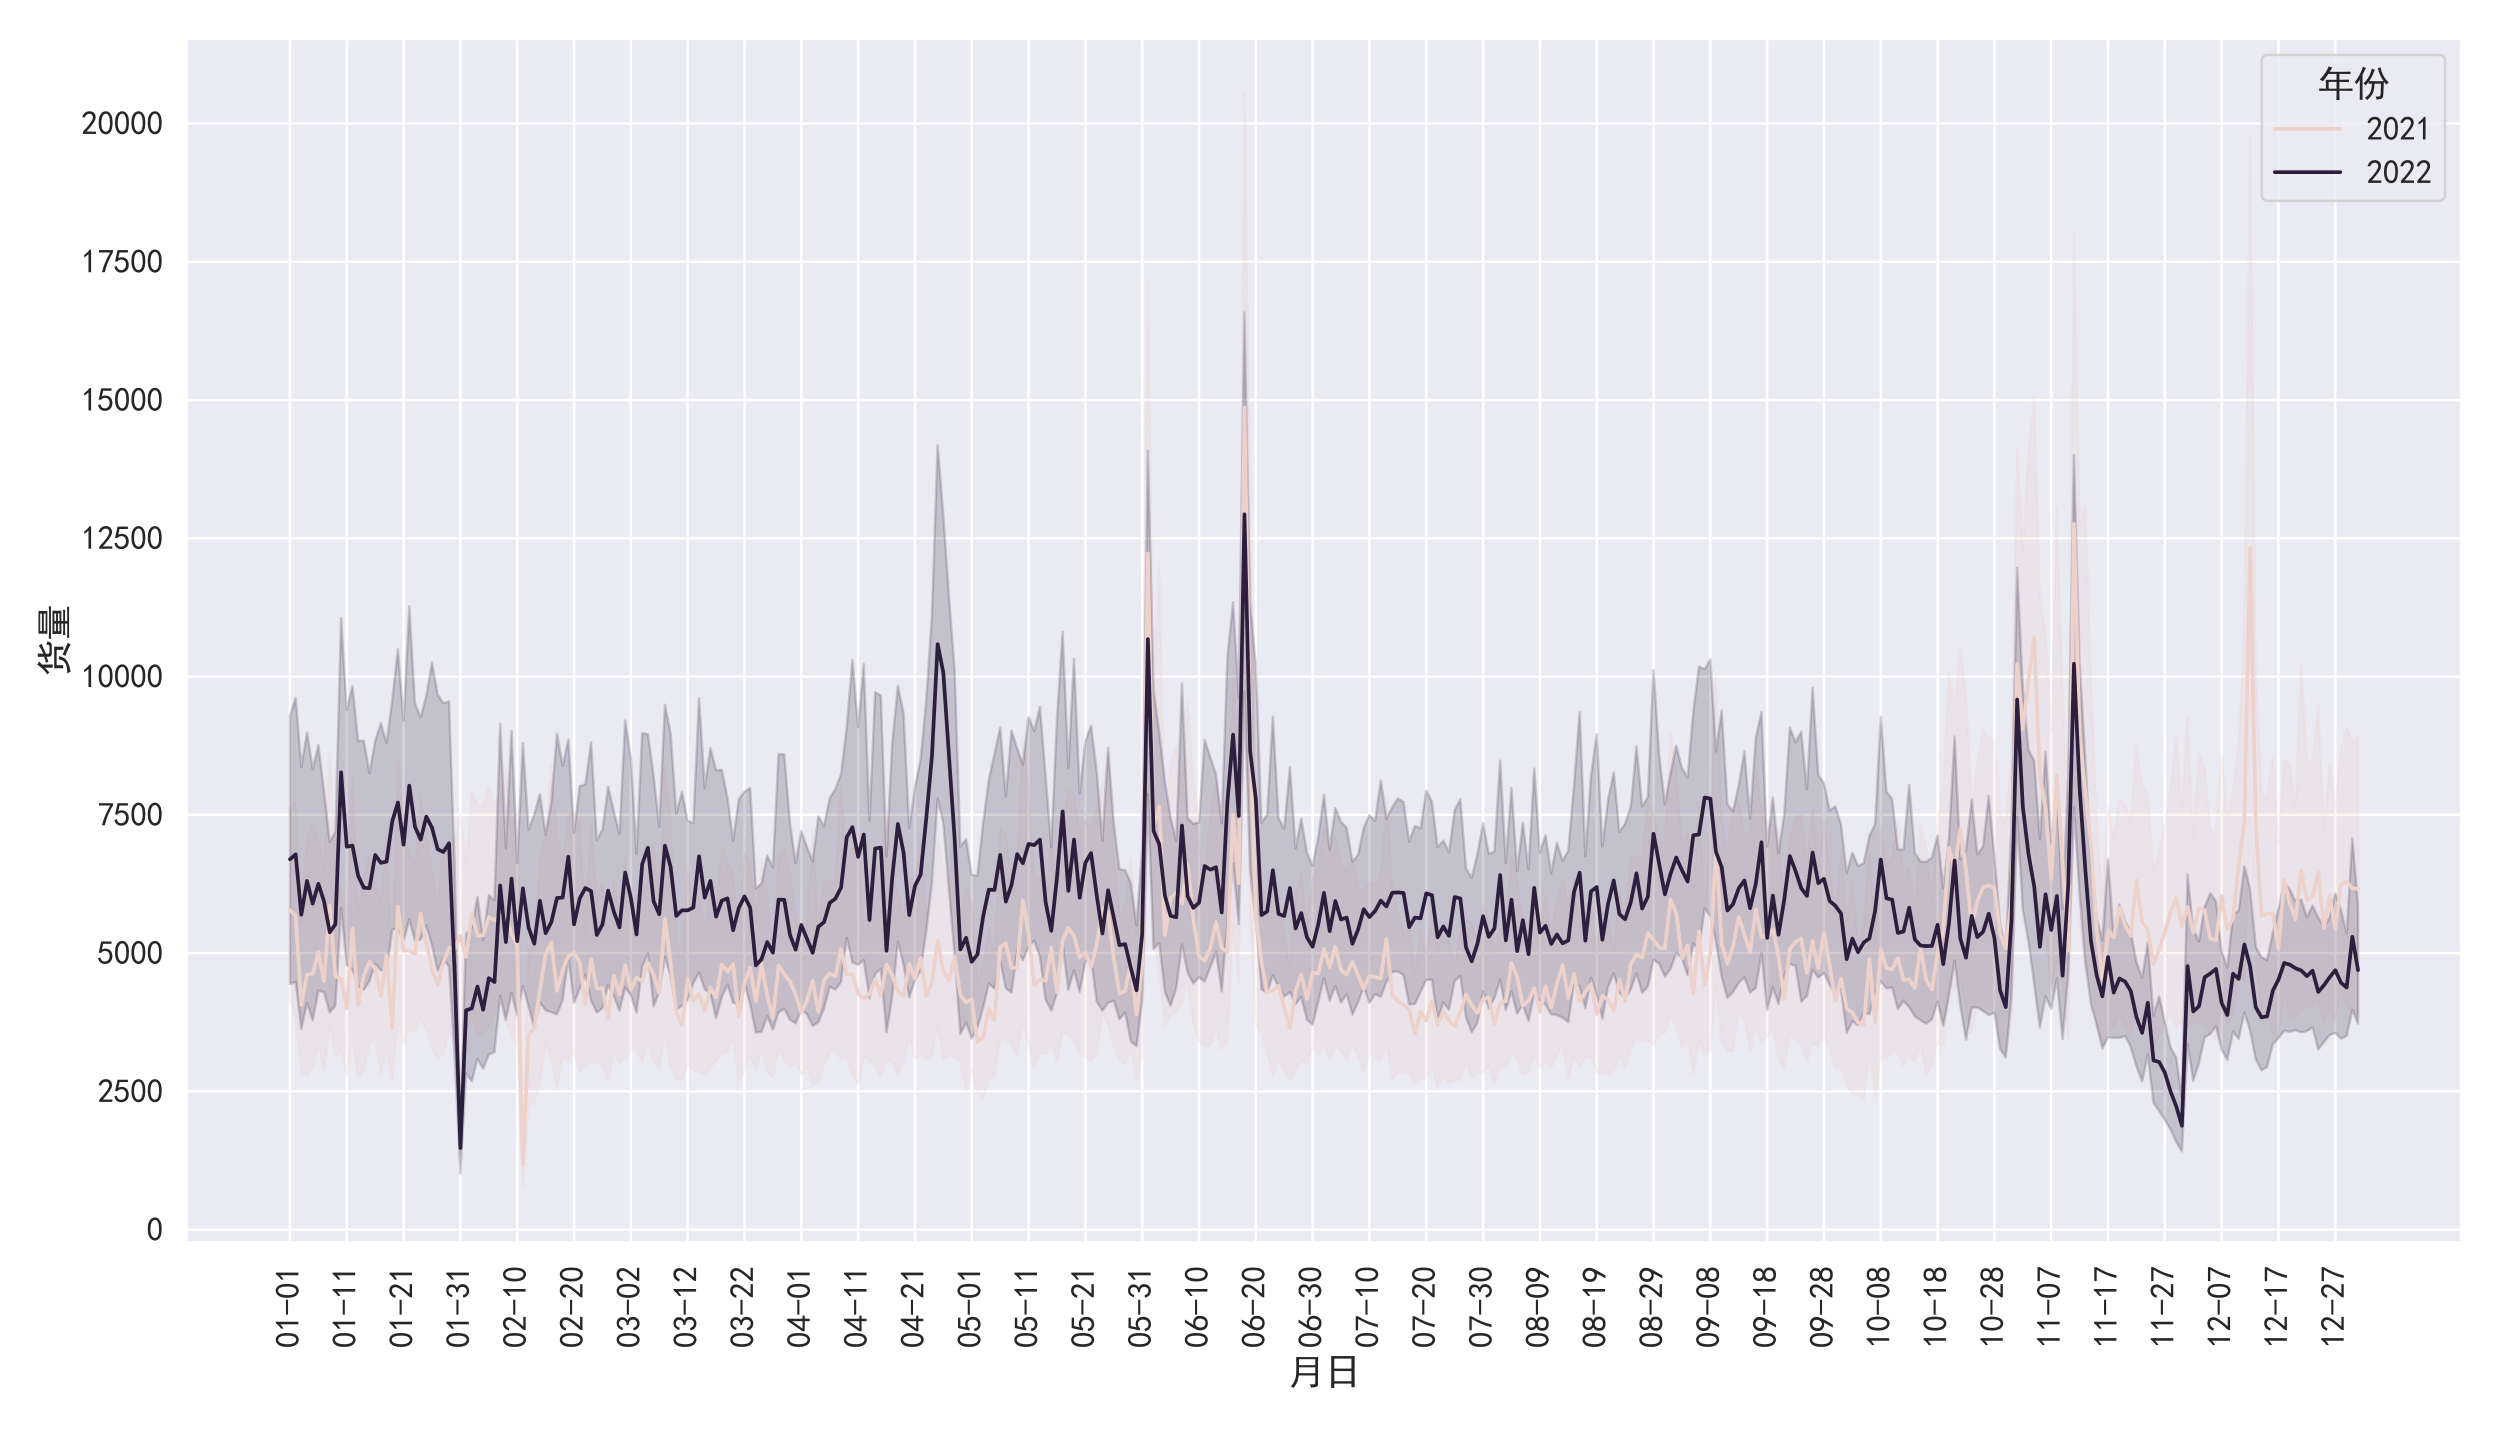 <?xml version="1.0" encoding="utf-8" standalone="no"?>
<!DOCTYPE svg PUBLIC "-//W3C//DTD SVG 1.1//EN"
  "http://www.w3.org/Graphics/SVG/1.1/DTD/svg11.dtd">
<svg xmlns:xlink="http://www.w3.org/1999/xlink" width="1008pt" height="576pt" viewBox="0 0 1008 576" xmlns="http://www.w3.org/2000/svg" version="1.1">
 <defs>
  <style type="text/css">*{stroke-linejoin: round; stroke-linecap: butt}</style>
 </defs>
 <g id="figure_1">
  <g id="patch_1">
   <path d="M 0 576 
L 1008 576 
L 1008 0 
L 0 0 
z
" style="fill: #ffffff"/>
  </g>
  <g id="axes_1">
   <g id="patch_2">
    <path d="M 75.222 501.037 
L 992.448 501.037 
L 992.448 15.552 
L 75.222 15.552 
z
" style="fill: #eaeaf2"/>
   </g>
   <g id="matplotlib.axis_1">
    <g id="xtick_1">
     <g id="line2d_1">
      <path d="M 116.914 501.037 
L 116.914 15.552 
" clip-path="url(#pad3ef7185b)" style="fill: none; stroke: #ffffff; stroke-linecap: round"/>
     </g>
     <g id="text_1">
      <!-- 01-01 -->
      <g style="fill: #262626" transform="translate(120.627 543.537) rotate(-90) scale(0.132 -0.132)">
       <defs>
        <path id="SimHei-30" d="M 225 2537 
Q 250 3200 412 3587 
Q 575 3975 875 4225 
Q 1175 4475 1612 4475 
Q 2050 4475 2375 4112 
Q 2700 3750 2800 3200 
Q 2900 2650 2862 1937 
Q 2825 1225 2612 775 
Q 2400 325 1975 150 
Q 1550 -25 1125 187 
Q 700 400 525 750 
Q 350 1100 275 1487 
Q 200 1875 225 2537 
z
M 750 2687 
Q 675 2000 800 1462 
Q 925 925 1212 700 
Q 1500 475 1800 612 
Q 2100 750 2237 1162 
Q 2375 1575 2375 2062 
Q 2375 2550 2337 2950 
Q 2300 3350 2112 3675 
Q 1925 4000 1612 4012 
Q 1300 4025 1062 3700 
Q 825 3375 750 2687 
z
" transform="scale(0.016)"/>
        <path id="SimHei-31" d="M 1400 3600 
Q 1075 3275 575 2975 
L 575 3450 
Q 1200 3875 1600 4450 
L 1900 4450 
L 1900 150 
L 1400 150 
L 1400 3600 
z
" transform="scale(0.016)"/>
        <path id="SimHei-2d" d="M 2975 2125 
L 125 2125 
L 125 2525 
L 2975 2525 
L 2975 2125 
z
" transform="scale(0.016)"/>
       </defs>
       <use xlink:href="#SimHei-30"/>
       <use xlink:href="#SimHei-31" x="50"/>
       <use xlink:href="#SimHei-2d" x="100"/>
       <use xlink:href="#SimHei-30" x="150"/>
       <use xlink:href="#SimHei-31" x="200"/>
      </g>
     </g>
    </g>
    <g id="xtick_2">
     <g id="line2d_2">
      <path d="M 139.822 501.037 
L 139.822 15.552 
" clip-path="url(#pad3ef7185b)" style="fill: none; stroke: #ffffff; stroke-linecap: round"/>
     </g>
     <g id="text_2">
      <!-- 01-11 -->
      <g style="fill: #262626" transform="translate(143.534 543.537) rotate(-90) scale(0.132 -0.132)">
       <use xlink:href="#SimHei-30"/>
       <use xlink:href="#SimHei-31" x="50"/>
       <use xlink:href="#SimHei-2d" x="100"/>
       <use xlink:href="#SimHei-31" x="150"/>
       <use xlink:href="#SimHei-31" x="200"/>
      </g>
     </g>
    </g>
    <g id="xtick_3">
     <g id="line2d_3">
      <path d="M 162.73 501.037 
L 162.73 15.552 
" clip-path="url(#pad3ef7185b)" style="fill: none; stroke: #ffffff; stroke-linecap: round"/>
     </g>
     <g id="text_3">
      <!-- 01-21 -->
      <g style="fill: #262626" transform="translate(166.442 543.537) rotate(-90) scale(0.132 -0.132)">
       <defs>
        <path id="SimHei-32" d="M 300 250 
Q 325 625 650 925 
Q 975 1225 1475 1862 
Q 1975 2500 2125 2850 
Q 2275 3200 2237 3450 
Q 2200 3700 2000 3862 
Q 1800 4025 1537 4000 
Q 1275 3975 1037 3800 
Q 800 3625 675 3275 
L 200 3350 
Q 400 3925 712 4187 
Q 1025 4450 1450 4475 
Q 1700 4500 1900 4462 
Q 2100 4425 2312 4287 
Q 2525 4150 2662 3875 
Q 2800 3600 2762 3212 
Q 2725 2825 2375 2287 
Q 2025 1750 1025 600 
L 2825 600 
L 2825 150 
L 300 150 
L 300 250 
z
" transform="scale(0.016)"/>
       </defs>
       <use xlink:href="#SimHei-30"/>
       <use xlink:href="#SimHei-31" x="50"/>
       <use xlink:href="#SimHei-2d" x="100"/>
       <use xlink:href="#SimHei-32" x="150"/>
       <use xlink:href="#SimHei-31" x="200"/>
      </g>
     </g>
    </g>
    <g id="xtick_4">
     <g id="line2d_4">
      <path d="M 185.637 501.037 
L 185.637 15.552 
" clip-path="url(#pad3ef7185b)" style="fill: none; stroke: #ffffff; stroke-linecap: round"/>
     </g>
     <g id="text_4">
      <!-- 01-31 -->
      <g style="fill: #262626" transform="translate(189.35 543.537) rotate(-90) scale(0.132 -0.132)">
       <defs>
        <path id="SimHei-33" d="M 250 1225 
L 700 1300 
Q 800 975 1025 762 
Q 1250 550 1587 562 
Q 1925 575 2125 837 
Q 2325 1100 2300 1437 
Q 2275 1775 2037 1962 
Q 1800 2150 1275 2225 
L 1275 2550 
Q 1800 2600 2037 2825 
Q 2275 3050 2250 3412 
Q 2225 3775 1925 3937 
Q 1625 4100 1287 3975 
Q 950 3850 750 3275 
L 300 3350 
Q 450 3800 712 4100 
Q 975 4400 1425 4450 
Q 1875 4500 2212 4337 
Q 2550 4175 2687 3837 
Q 2825 3500 2725 3100 
Q 2625 2700 2150 2400 
Q 2500 2250 2687 1950 
Q 2875 1650 2812 1162 
Q 2750 675 2375 375 
Q 2000 75 1525 87 
Q 1050 100 700 387 
Q 350 675 250 1225 
z
" transform="scale(0.016)"/>
       </defs>
       <use xlink:href="#SimHei-30"/>
       <use xlink:href="#SimHei-31" x="50"/>
       <use xlink:href="#SimHei-2d" x="100"/>
       <use xlink:href="#SimHei-33" x="150"/>
       <use xlink:href="#SimHei-31" x="200"/>
      </g>
     </g>
    </g>
    <g id="xtick_5">
     <g id="line2d_5">
      <path d="M 208.545 501.037 
L 208.545 15.552 
" clip-path="url(#pad3ef7185b)" style="fill: none; stroke: #ffffff; stroke-linecap: round"/>
     </g>
     <g id="text_5">
      <!-- 02-10 -->
      <g style="fill: #262626" transform="translate(212.258 543.537) rotate(-90) scale(0.132 -0.132)">
       <use xlink:href="#SimHei-30"/>
       <use xlink:href="#SimHei-32" x="50"/>
       <use xlink:href="#SimHei-2d" x="100"/>
       <use xlink:href="#SimHei-31" x="150"/>
       <use xlink:href="#SimHei-30" x="200"/>
      </g>
     </g>
    </g>
    <g id="xtick_6">
     <g id="line2d_6">
      <path d="M 231.453 501.037 
L 231.453 15.552 
" clip-path="url(#pad3ef7185b)" style="fill: none; stroke: #ffffff; stroke-linecap: round"/>
     </g>
     <g id="text_6">
      <!-- 02-20 -->
      <g style="fill: #262626" transform="translate(235.165 543.537) rotate(-90) scale(0.132 -0.132)">
       <use xlink:href="#SimHei-30"/>
       <use xlink:href="#SimHei-32" x="50"/>
       <use xlink:href="#SimHei-2d" x="100"/>
       <use xlink:href="#SimHei-32" x="150"/>
       <use xlink:href="#SimHei-30" x="200"/>
      </g>
     </g>
    </g>
    <g id="xtick_7">
     <g id="line2d_7">
      <path d="M 254.361 501.037 
L 254.361 15.552 
" clip-path="url(#pad3ef7185b)" style="fill: none; stroke: #ffffff; stroke-linecap: round"/>
     </g>
     <g id="text_7">
      <!-- 03-02 -->
      <g style="fill: #262626" transform="translate(258.073 543.537) rotate(-90) scale(0.132 -0.132)">
       <use xlink:href="#SimHei-30"/>
       <use xlink:href="#SimHei-33" x="50"/>
       <use xlink:href="#SimHei-2d" x="100"/>
       <use xlink:href="#SimHei-30" x="150"/>
       <use xlink:href="#SimHei-32" x="200"/>
      </g>
     </g>
    </g>
    <g id="xtick_8">
     <g id="line2d_8">
      <path d="M 277.268 501.037 
L 277.268 15.552 
" clip-path="url(#pad3ef7185b)" style="fill: none; stroke: #ffffff; stroke-linecap: round"/>
     </g>
     <g id="text_8">
      <!-- 03-12 -->
      <g style="fill: #262626" transform="translate(280.981 543.537) rotate(-90) scale(0.132 -0.132)">
       <use xlink:href="#SimHei-30"/>
       <use xlink:href="#SimHei-33" x="50"/>
       <use xlink:href="#SimHei-2d" x="100"/>
       <use xlink:href="#SimHei-31" x="150"/>
       <use xlink:href="#SimHei-32" x="200"/>
      </g>
     </g>
    </g>
    <g id="xtick_9">
     <g id="line2d_9">
      <path d="M 300.176 501.037 
L 300.176 15.552 
" clip-path="url(#pad3ef7185b)" style="fill: none; stroke: #ffffff; stroke-linecap: round"/>
     </g>
     <g id="text_9">
      <!-- 03-22 -->
      <g style="fill: #262626" transform="translate(303.889 543.537) rotate(-90) scale(0.132 -0.132)">
       <use xlink:href="#SimHei-30"/>
       <use xlink:href="#SimHei-33" x="50"/>
       <use xlink:href="#SimHei-2d" x="100"/>
       <use xlink:href="#SimHei-32" x="150"/>
       <use xlink:href="#SimHei-32" x="200"/>
      </g>
     </g>
    </g>
    <g id="xtick_10">
     <g id="line2d_10">
      <path d="M 323.084 501.037 
L 323.084 15.552 
" clip-path="url(#pad3ef7185b)" style="fill: none; stroke: #ffffff; stroke-linecap: round"/>
     </g>
     <g id="text_10">
      <!-- 04-01 -->
      <g style="fill: #262626" transform="translate(326.796 543.537) rotate(-90) scale(0.132 -0.132)">
       <defs>
        <path id="SimHei-34" d="M 2000 1100 
L 75 1100 
L 75 1525 
L 2100 4450 
L 2475 4450 
L 2475 1525 
L 3075 1525 
L 3075 1100 
L 2475 1100 
L 2475 150 
L 2000 150 
L 2000 1100 
z
M 2000 1525 
L 2000 3500 
L 600 1525 
L 2000 1525 
z
" transform="scale(0.016)"/>
       </defs>
       <use xlink:href="#SimHei-30"/>
       <use xlink:href="#SimHei-34" x="50"/>
       <use xlink:href="#SimHei-2d" x="100"/>
       <use xlink:href="#SimHei-30" x="150"/>
       <use xlink:href="#SimHei-31" x="200"/>
      </g>
     </g>
    </g>
    <g id="xtick_11">
     <g id="line2d_11">
      <path d="M 345.992 501.037 
L 345.992 15.552 
" clip-path="url(#pad3ef7185b)" style="fill: none; stroke: #ffffff; stroke-linecap: round"/>
     </g>
     <g id="text_11">
      <!-- 04-11 -->
      <g style="fill: #262626" transform="translate(349.704 543.537) rotate(-90) scale(0.132 -0.132)">
       <use xlink:href="#SimHei-30"/>
       <use xlink:href="#SimHei-34" x="50"/>
       <use xlink:href="#SimHei-2d" x="100"/>
       <use xlink:href="#SimHei-31" x="150"/>
       <use xlink:href="#SimHei-31" x="200"/>
      </g>
     </g>
    </g>
    <g id="xtick_12">
     <g id="line2d_12">
      <path d="M 368.899 501.037 
L 368.899 15.552 
" clip-path="url(#pad3ef7185b)" style="fill: none; stroke: #ffffff; stroke-linecap: round"/>
     </g>
     <g id="text_12">
      <!-- 04-21 -->
      <g style="fill: #262626" transform="translate(372.612 543.537) rotate(-90) scale(0.132 -0.132)">
       <use xlink:href="#SimHei-30"/>
       <use xlink:href="#SimHei-34" x="50"/>
       <use xlink:href="#SimHei-2d" x="100"/>
       <use xlink:href="#SimHei-32" x="150"/>
       <use xlink:href="#SimHei-31" x="200"/>
      </g>
     </g>
    </g>
    <g id="xtick_13">
     <g id="line2d_13">
      <path d="M 391.807 501.037 
L 391.807 15.552 
" clip-path="url(#pad3ef7185b)" style="fill: none; stroke: #ffffff; stroke-linecap: round"/>
     </g>
     <g id="text_13">
      <!-- 05-01 -->
      <g style="fill: #262626" transform="translate(395.519 543.537) rotate(-90) scale(0.132 -0.132)">
       <defs>
        <path id="SimHei-35" d="M 550 1325 
Q 725 650 1150 575 
Q 1575 500 1837 662 
Q 2100 825 2212 1087 
Q 2325 1350 2312 1675 
Q 2300 2000 2137 2225 
Q 1975 2450 1725 2525 
Q 1475 2600 1162 2525 
Q 850 2450 650 2175 
L 225 2225 
Q 275 2375 700 4375 
L 2675 4375 
L 2675 3925 
L 1075 3925 
Q 950 3250 825 2850 
Q 1200 3025 1525 3012 
Q 1850 3000 2150 2862 
Q 2450 2725 2587 2487 
Q 2725 2250 2787 2012 
Q 2850 1775 2837 1500 
Q 2825 1225 2725 937 
Q 2625 650 2425 462 
Q 2225 275 1937 162 
Q 1650 50 1275 75 
Q 900 100 562 350 
Q 225 600 100 1200 
L 550 1325 
z
" transform="scale(0.016)"/>
       </defs>
       <use xlink:href="#SimHei-30"/>
       <use xlink:href="#SimHei-35" x="50"/>
       <use xlink:href="#SimHei-2d" x="100"/>
       <use xlink:href="#SimHei-30" x="150"/>
       <use xlink:href="#SimHei-31" x="200"/>
      </g>
     </g>
    </g>
    <g id="xtick_14">
     <g id="line2d_14">
      <path d="M 414.715 501.037 
L 414.715 15.552 
" clip-path="url(#pad3ef7185b)" style="fill: none; stroke: #ffffff; stroke-linecap: round"/>
     </g>
     <g id="text_14">
      <!-- 05-11 -->
      <g style="fill: #262626" transform="translate(418.427 543.537) rotate(-90) scale(0.132 -0.132)">
       <use xlink:href="#SimHei-30"/>
       <use xlink:href="#SimHei-35" x="50"/>
       <use xlink:href="#SimHei-2d" x="100"/>
       <use xlink:href="#SimHei-31" x="150"/>
       <use xlink:href="#SimHei-31" x="200"/>
      </g>
     </g>
    </g>
    <g id="xtick_15">
     <g id="line2d_15">
      <path d="M 437.622 501.037 
L 437.622 15.552 
" clip-path="url(#pad3ef7185b)" style="fill: none; stroke: #ffffff; stroke-linecap: round"/>
     </g>
     <g id="text_15">
      <!-- 05-21 -->
      <g style="fill: #262626" transform="translate(441.335 543.537) rotate(-90) scale(0.132 -0.132)">
       <use xlink:href="#SimHei-30"/>
       <use xlink:href="#SimHei-35" x="50"/>
       <use xlink:href="#SimHei-2d" x="100"/>
       <use xlink:href="#SimHei-32" x="150"/>
       <use xlink:href="#SimHei-31" x="200"/>
      </g>
     </g>
    </g>
    <g id="xtick_16">
     <g id="line2d_16">
      <path d="M 460.53 501.037 
L 460.53 15.552 
" clip-path="url(#pad3ef7185b)" style="fill: none; stroke: #ffffff; stroke-linecap: round"/>
     </g>
     <g id="text_16">
      <!-- 05-31 -->
      <g style="fill: #262626" transform="translate(464.243 543.537) rotate(-90) scale(0.132 -0.132)">
       <use xlink:href="#SimHei-30"/>
       <use xlink:href="#SimHei-35" x="50"/>
       <use xlink:href="#SimHei-2d" x="100"/>
       <use xlink:href="#SimHei-33" x="150"/>
       <use xlink:href="#SimHei-31" x="200"/>
      </g>
     </g>
    </g>
    <g id="xtick_17">
     <g id="line2d_17">
      <path d="M 483.438 501.037 
L 483.438 15.552 
" clip-path="url(#pad3ef7185b)" style="fill: none; stroke: #ffffff; stroke-linecap: round"/>
     </g>
     <g id="text_17">
      <!-- 06-10 -->
      <g style="fill: #262626" transform="translate(487.15 543.537) rotate(-90) scale(0.132 -0.132)">
       <defs>
        <path id="SimHei-36" d="M 250 1612 
Q 275 1975 387 2225 
Q 500 2475 725 2850 
L 1750 4450 
L 2325 4450 
L 1275 2800 
Q 1950 2975 2350 2750 
Q 2750 2525 2887 2237 
Q 3025 1950 3037 1612 
Q 3050 1275 2937 950 
Q 2825 625 2537 362 
Q 2250 100 1737 75 
Q 1225 50 862 262 
Q 500 475 362 862 
Q 225 1250 250 1612 
z
M 1025 787 
Q 1250 550 1625 525 
Q 2000 500 2250 775 
Q 2500 1050 2500 1575 
Q 2500 2100 2187 2300 
Q 1875 2500 1487 2450 
Q 1100 2400 925 2075 
Q 750 1750 775 1387 
Q 800 1025 1025 787 
z
" transform="scale(0.016)"/>
       </defs>
       <use xlink:href="#SimHei-30"/>
       <use xlink:href="#SimHei-36" x="50"/>
       <use xlink:href="#SimHei-2d" x="100"/>
       <use xlink:href="#SimHei-31" x="150"/>
       <use xlink:href="#SimHei-30" x="200"/>
      </g>
     </g>
    </g>
    <g id="xtick_18">
     <g id="line2d_18">
      <path d="M 506.346 501.037 
L 506.346 15.552 
" clip-path="url(#pad3ef7185b)" style="fill: none; stroke: #ffffff; stroke-linecap: round"/>
     </g>
     <g id="text_18">
      <!-- 06-20 -->
      <g style="fill: #262626" transform="translate(510.058 543.537) rotate(-90) scale(0.132 -0.132)">
       <use xlink:href="#SimHei-30"/>
       <use xlink:href="#SimHei-36" x="50"/>
       <use xlink:href="#SimHei-2d" x="100"/>
       <use xlink:href="#SimHei-32" x="150"/>
       <use xlink:href="#SimHei-30" x="200"/>
      </g>
     </g>
    </g>
    <g id="xtick_19">
     <g id="line2d_19">
      <path d="M 529.253 501.037 
L 529.253 15.552 
" clip-path="url(#pad3ef7185b)" style="fill: none; stroke: #ffffff; stroke-linecap: round"/>
     </g>
     <g id="text_19">
      <!-- 06-30 -->
      <g style="fill: #262626" transform="translate(532.966 543.537) rotate(-90) scale(0.132 -0.132)">
       <use xlink:href="#SimHei-30"/>
       <use xlink:href="#SimHei-36" x="50"/>
       <use xlink:href="#SimHei-2d" x="100"/>
       <use xlink:href="#SimHei-33" x="150"/>
       <use xlink:href="#SimHei-30" x="200"/>
      </g>
     </g>
    </g>
    <g id="xtick_20">
     <g id="line2d_20">
      <path d="M 552.161 501.037 
L 552.161 15.552 
" clip-path="url(#pad3ef7185b)" style="fill: none; stroke: #ffffff; stroke-linecap: round"/>
     </g>
     <g id="text_20">
      <!-- 07-10 -->
      <g style="fill: #262626" transform="translate(555.874 543.537) rotate(-90) scale(0.132 -0.132)">
       <defs>
        <path id="SimHei-37" d="M 850 150 
Q 1300 2050 2425 3925 
L 275 3925 
L 275 4375 
L 2950 4375 
L 2950 3950 
Q 1775 2050 1400 150 
L 850 150 
z
" transform="scale(0.016)"/>
       </defs>
       <use xlink:href="#SimHei-30"/>
       <use xlink:href="#SimHei-37" x="50"/>
       <use xlink:href="#SimHei-2d" x="100"/>
       <use xlink:href="#SimHei-31" x="150"/>
       <use xlink:href="#SimHei-30" x="200"/>
      </g>
     </g>
    </g>
    <g id="xtick_21">
     <g id="line2d_21">
      <path d="M 575.069 501.037 
L 575.069 15.552 
" clip-path="url(#pad3ef7185b)" style="fill: none; stroke: #ffffff; stroke-linecap: round"/>
     </g>
     <g id="text_21">
      <!-- 07-20 -->
      <g style="fill: #262626" transform="translate(578.781 543.537) rotate(-90) scale(0.132 -0.132)">
       <use xlink:href="#SimHei-30"/>
       <use xlink:href="#SimHei-37" x="50"/>
       <use xlink:href="#SimHei-2d" x="100"/>
       <use xlink:href="#SimHei-32" x="150"/>
       <use xlink:href="#SimHei-30" x="200"/>
      </g>
     </g>
    </g>
    <g id="xtick_22">
     <g id="line2d_22">
      <path d="M 597.977 501.037 
L 597.977 15.552 
" clip-path="url(#pad3ef7185b)" style="fill: none; stroke: #ffffff; stroke-linecap: round"/>
     </g>
     <g id="text_22">
      <!-- 07-30 -->
      <g style="fill: #262626" transform="translate(601.689 543.537) rotate(-90) scale(0.132 -0.132)">
       <use xlink:href="#SimHei-30"/>
       <use xlink:href="#SimHei-37" x="50"/>
       <use xlink:href="#SimHei-2d" x="100"/>
       <use xlink:href="#SimHei-33" x="150"/>
       <use xlink:href="#SimHei-30" x="200"/>
      </g>
     </g>
    </g>
    <g id="xtick_23">
     <g id="line2d_23">
      <path d="M 620.884 501.037 
L 620.884 15.552 
" clip-path="url(#pad3ef7185b)" style="fill: none; stroke: #ffffff; stroke-linecap: round"/>
     </g>
     <g id="text_23">
      <!-- 08-09 -->
      <g style="fill: #262626" transform="translate(624.597 543.537) rotate(-90) scale(0.132 -0.132)">
       <defs>
        <path id="SimHei-38" d="M 175 1375 
Q 175 1675 325 1962 
Q 475 2250 825 2425 
Q 525 2600 425 2812 
Q 325 3025 312 3300 
Q 300 3575 387 3775 
Q 475 3975 650 4150 
Q 825 4325 1037 4387 
Q 1250 4450 1500 4450 
Q 1750 4450 1950 4400 
Q 2150 4350 2375 4187 
Q 2600 4025 2700 3725 
Q 2800 3425 2687 3025 
Q 2575 2625 2100 2400 
Q 2525 2275 2700 2012 
Q 2875 1750 2875 1375 
Q 2875 1000 2762 775 
Q 2650 550 2512 400 
Q 2375 250 2137 162 
Q 1900 75 1537 75 
Q 1175 75 912 162 
Q 650 250 475 425 
Q 300 600 237 837 
Q 175 1075 175 1375 
z
M 687 1400 
Q 675 1100 787 875 
Q 900 650 1200 587 
Q 1500 525 1825 600 
Q 2150 675 2275 950 
Q 2400 1225 2362 1500 
Q 2325 1775 2050 1962 
Q 1775 2150 1450 2125 
Q 1125 2100 912 1900 
Q 700 1700 687 1400 
z
M 775 3350 
Q 775 3100 950 2875 
Q 1125 2650 1500 2650 
Q 1875 2650 2062 2875 
Q 2250 3100 2237 3412 
Q 2225 3725 2012 3875 
Q 1800 4025 1437 4000 
Q 1075 3975 925 3787 
Q 775 3600 775 3350 
z
" transform="scale(0.016)"/>
        <path id="SimHei-39" d="M 800 75 
Q 1350 1000 1700 1750 
Q 1075 1650 662 1912 
Q 250 2175 162 2625 
Q 75 3075 175 3437 
Q 275 3800 487 4037 
Q 700 4275 1000 4375 
Q 1300 4475 1537 4475 
Q 1775 4475 2025 4375 
Q 2275 4275 2475 4075 
Q 2675 3875 2750 3662 
Q 2825 3450 2825 3112 
Q 2825 2775 2575 2250 
Q 2325 1725 1350 75 
L 800 75 
z
M 662 2875 
Q 700 2550 937 2337 
Q 1175 2125 1450 2150 
Q 1725 2175 1887 2300 
Q 2050 2425 2200 2725 
Q 2300 3100 2250 3362 
Q 2200 3625 1987 3800 
Q 1775 3975 1525 3975 
Q 1375 4000 1137 3900 
Q 900 3800 762 3500 
Q 625 3200 662 2875 
z
" transform="scale(0.016)"/>
       </defs>
       <use xlink:href="#SimHei-30"/>
       <use xlink:href="#SimHei-38" x="50"/>
       <use xlink:href="#SimHei-2d" x="100"/>
       <use xlink:href="#SimHei-30" x="150"/>
       <use xlink:href="#SimHei-39" x="200"/>
      </g>
     </g>
    </g>
    <g id="xtick_24">
     <g id="line2d_24">
      <path d="M 643.792 501.037 
L 643.792 15.552 
" clip-path="url(#pad3ef7185b)" style="fill: none; stroke: #ffffff; stroke-linecap: round"/>
     </g>
     <g id="text_24">
      <!-- 08-19 -->
      <g style="fill: #262626" transform="translate(647.505 543.537) rotate(-90) scale(0.132 -0.132)">
       <use xlink:href="#SimHei-30"/>
       <use xlink:href="#SimHei-38" x="50"/>
       <use xlink:href="#SimHei-2d" x="100"/>
       <use xlink:href="#SimHei-31" x="150"/>
       <use xlink:href="#SimHei-39" x="200"/>
      </g>
     </g>
    </g>
    <g id="xtick_25">
     <g id="line2d_25">
      <path d="M 666.7 501.037 
L 666.7 15.552 
" clip-path="url(#pad3ef7185b)" style="fill: none; stroke: #ffffff; stroke-linecap: round"/>
     </g>
     <g id="text_25">
      <!-- 08-29 -->
      <g style="fill: #262626" transform="translate(670.412 543.537) rotate(-90) scale(0.132 -0.132)">
       <use xlink:href="#SimHei-30"/>
       <use xlink:href="#SimHei-38" x="50"/>
       <use xlink:href="#SimHei-2d" x="100"/>
       <use xlink:href="#SimHei-32" x="150"/>
       <use xlink:href="#SimHei-39" x="200"/>
      </g>
     </g>
    </g>
    <g id="xtick_26">
     <g id="line2d_26">
      <path d="M 689.608 501.037 
L 689.608 15.552 
" clip-path="url(#pad3ef7185b)" style="fill: none; stroke: #ffffff; stroke-linecap: round"/>
     </g>
     <g id="text_26">
      <!-- 09-08 -->
      <g style="fill: #262626" transform="translate(693.32 543.537) rotate(-90) scale(0.132 -0.132)">
       <use xlink:href="#SimHei-30"/>
       <use xlink:href="#SimHei-39" x="50"/>
       <use xlink:href="#SimHei-2d" x="100"/>
       <use xlink:href="#SimHei-30" x="150"/>
       <use xlink:href="#SimHei-38" x="200"/>
      </g>
     </g>
    </g>
    <g id="xtick_27">
     <g id="line2d_27">
      <path d="M 712.515 501.037 
L 712.515 15.552 
" clip-path="url(#pad3ef7185b)" style="fill: none; stroke: #ffffff; stroke-linecap: round"/>
     </g>
     <g id="text_27">
      <!-- 09-18 -->
      <g style="fill: #262626" transform="translate(716.228 543.537) rotate(-90) scale(0.132 -0.132)">
       <use xlink:href="#SimHei-30"/>
       <use xlink:href="#SimHei-39" x="50"/>
       <use xlink:href="#SimHei-2d" x="100"/>
       <use xlink:href="#SimHei-31" x="150"/>
       <use xlink:href="#SimHei-38" x="200"/>
      </g>
     </g>
    </g>
    <g id="xtick_28">
     <g id="line2d_28">
      <path d="M 735.423 501.037 
L 735.423 15.552 
" clip-path="url(#pad3ef7185b)" style="fill: none; stroke: #ffffff; stroke-linecap: round"/>
     </g>
     <g id="text_28">
      <!-- 09-28 -->
      <g style="fill: #262626" transform="translate(739.136 543.537) rotate(-90) scale(0.132 -0.132)">
       <use xlink:href="#SimHei-30"/>
       <use xlink:href="#SimHei-39" x="50"/>
       <use xlink:href="#SimHei-2d" x="100"/>
       <use xlink:href="#SimHei-32" x="150"/>
       <use xlink:href="#SimHei-38" x="200"/>
      </g>
     </g>
    </g>
    <g id="xtick_29">
     <g id="line2d_29">
      <path d="M 758.331 501.037 
L 758.331 15.552 
" clip-path="url(#pad3ef7185b)" style="fill: none; stroke: #ffffff; stroke-linecap: round"/>
     </g>
     <g id="text_29">
      <!-- 10-08 -->
      <g style="fill: #262626" transform="translate(762.043 543.537) rotate(-90) scale(0.132 -0.132)">
       <use xlink:href="#SimHei-31"/>
       <use xlink:href="#SimHei-30" x="50"/>
       <use xlink:href="#SimHei-2d" x="100"/>
       <use xlink:href="#SimHei-30" x="150"/>
       <use xlink:href="#SimHei-38" x="200"/>
      </g>
     </g>
    </g>
    <g id="xtick_30">
     <g id="line2d_30">
      <path d="M 781.239 501.037 
L 781.239 15.552 
" clip-path="url(#pad3ef7185b)" style="fill: none; stroke: #ffffff; stroke-linecap: round"/>
     </g>
     <g id="text_30">
      <!-- 10-18 -->
      <g style="fill: #262626" transform="translate(784.951 543.537) rotate(-90) scale(0.132 -0.132)">
       <use xlink:href="#SimHei-31"/>
       <use xlink:href="#SimHei-30" x="50"/>
       <use xlink:href="#SimHei-2d" x="100"/>
       <use xlink:href="#SimHei-31" x="150"/>
       <use xlink:href="#SimHei-38" x="200"/>
      </g>
     </g>
    </g>
    <g id="xtick_31">
     <g id="line2d_31">
      <path d="M 804.146 501.037 
L 804.146 15.552 
" clip-path="url(#pad3ef7185b)" style="fill: none; stroke: #ffffff; stroke-linecap: round"/>
     </g>
     <g id="text_31">
      <!-- 10-28 -->
      <g style="fill: #262626" transform="translate(807.859 543.537) rotate(-90) scale(0.132 -0.132)">
       <use xlink:href="#SimHei-31"/>
       <use xlink:href="#SimHei-30" x="50"/>
       <use xlink:href="#SimHei-2d" x="100"/>
       <use xlink:href="#SimHei-32" x="150"/>
       <use xlink:href="#SimHei-38" x="200"/>
      </g>
     </g>
    </g>
    <g id="xtick_32">
     <g id="line2d_32">
      <path d="M 827.054 501.037 
L 827.054 15.552 
" clip-path="url(#pad3ef7185b)" style="fill: none; stroke: #ffffff; stroke-linecap: round"/>
     </g>
     <g id="text_32">
      <!-- 11-07 -->
      <g style="fill: #262626" transform="translate(830.767 543.537) rotate(-90) scale(0.132 -0.132)">
       <use xlink:href="#SimHei-31"/>
       <use xlink:href="#SimHei-31" x="50"/>
       <use xlink:href="#SimHei-2d" x="100"/>
       <use xlink:href="#SimHei-30" x="150"/>
       <use xlink:href="#SimHei-37" x="200"/>
      </g>
     </g>
    </g>
    <g id="xtick_33">
     <g id="line2d_33">
      <path d="M 849.962 501.037 
L 849.962 15.552 
" clip-path="url(#pad3ef7185b)" style="fill: none; stroke: #ffffff; stroke-linecap: round"/>
     </g>
     <g id="text_33">
      <!-- 11-17 -->
      <g style="fill: #262626" transform="translate(853.674 543.537) rotate(-90) scale(0.132 -0.132)">
       <use xlink:href="#SimHei-31"/>
       <use xlink:href="#SimHei-31" x="50"/>
       <use xlink:href="#SimHei-2d" x="100"/>
       <use xlink:href="#SimHei-31" x="150"/>
       <use xlink:href="#SimHei-37" x="200"/>
      </g>
     </g>
    </g>
    <g id="xtick_34">
     <g id="line2d_34">
      <path d="M 872.87 501.037 
L 872.87 15.552 
" clip-path="url(#pad3ef7185b)" style="fill: none; stroke: #ffffff; stroke-linecap: round"/>
     </g>
     <g id="text_34">
      <!-- 11-27 -->
      <g style="fill: #262626" transform="translate(876.582 543.537) rotate(-90) scale(0.132 -0.132)">
       <use xlink:href="#SimHei-31"/>
       <use xlink:href="#SimHei-31" x="50"/>
       <use xlink:href="#SimHei-2d" x="100"/>
       <use xlink:href="#SimHei-32" x="150"/>
       <use xlink:href="#SimHei-37" x="200"/>
      </g>
     </g>
    </g>
    <g id="xtick_35">
     <g id="line2d_35">
      <path d="M 895.777 501.037 
L 895.777 15.552 
" clip-path="url(#pad3ef7185b)" style="fill: none; stroke: #ffffff; stroke-linecap: round"/>
     </g>
     <g id="text_35">
      <!-- 12-07 -->
      <g style="fill: #262626" transform="translate(899.49 543.537) rotate(-90) scale(0.132 -0.132)">
       <use xlink:href="#SimHei-31"/>
       <use xlink:href="#SimHei-32" x="50"/>
       <use xlink:href="#SimHei-2d" x="100"/>
       <use xlink:href="#SimHei-30" x="150"/>
       <use xlink:href="#SimHei-37" x="200"/>
      </g>
     </g>
    </g>
    <g id="xtick_36">
     <g id="line2d_36">
      <path d="M 918.685 501.037 
L 918.685 15.552 
" clip-path="url(#pad3ef7185b)" style="fill: none; stroke: #ffffff; stroke-linecap: round"/>
     </g>
     <g id="text_36">
      <!-- 12-17 -->
      <g style="fill: #262626" transform="translate(922.398 543.537) rotate(-90) scale(0.132 -0.132)">
       <use xlink:href="#SimHei-31"/>
       <use xlink:href="#SimHei-32" x="50"/>
       <use xlink:href="#SimHei-2d" x="100"/>
       <use xlink:href="#SimHei-31" x="150"/>
       <use xlink:href="#SimHei-37" x="200"/>
      </g>
     </g>
    </g>
    <g id="xtick_37">
     <g id="line2d_37">
      <path d="M 941.593 501.037 
L 941.593 15.552 
" clip-path="url(#pad3ef7185b)" style="fill: none; stroke: #ffffff; stroke-linecap: round"/>
     </g>
     <g id="text_37">
      <!-- 12-27 -->
      <g style="fill: #262626" transform="translate(945.305 543.537) rotate(-90) scale(0.132 -0.132)">
       <use xlink:href="#SimHei-31"/>
       <use xlink:href="#SimHei-32" x="50"/>
       <use xlink:href="#SimHei-2d" x="100"/>
       <use xlink:href="#SimHei-32" x="150"/>
       <use xlink:href="#SimHei-37" x="200"/>
      </g>
     </g>
    </g>
    <g id="text_38">
     <!-- 月日 -->
     <g style="fill: #262626" transform="translate(519.435 558.28) scale(0.144 -0.144)">
      <defs>
       <path id="SimHei-6708" d="M 5250 4825 
Q 5200 4225 5200 3750 
L 5200 200 
Q 5200 -275 4950 -375 
Q 4700 -475 3975 -525 
Q 3925 -225 3750 50 
Q 4300 25 4512 50 
Q 4725 75 4725 400 
L 4725 1600 
L 1850 1600 
Q 1725 775 1450 225 
Q 1175 -325 900 -575 
Q 700 -400 400 -325 
Q 800 25 1037 512 
Q 1275 1000 1337 1475 
Q 1400 1950 1400 2525 
L 1400 3625 
Q 1400 4175 1375 4825 
L 5250 4825 
z
M 4725 3400 
L 4725 4450 
L 1875 4450 
L 1875 3400 
L 4725 3400 
z
M 4725 2000 
L 4725 3025 
L 1875 3025 
L 1875 2000 
L 4725 2000 
z
" transform="scale(0.016)"/>
       <path id="SimHei-65e5" d="M 5375 5000 
Q 5350 3775 5350 2275 
Q 5350 775 5375 -450 
L 4800 -450 
L 4800 175 
L 1800 175 
L 1800 -575 
L 1250 -575 
Q 1275 575 1275 2125 
Q 1275 3675 1250 5000 
L 5375 5000 
z
M 4800 600 
L 4800 2375 
L 1800 2375 
L 1800 600 
L 4800 600 
z
M 4800 2800 
L 4800 4550 
L 1800 4550 
L 1800 2800 
L 4800 2800 
z
" transform="scale(0.016)"/>
      </defs>
      <use xlink:href="#SimHei-6708"/>
      <use xlink:href="#SimHei-65e5" x="100"/>
     </g>
    </g>
   </g>
   <g id="matplotlib.axis_2">
    <g id="ytick_1">
     <g id="line2d_38">
      <path d="M 75.222 495.799 
L 992.448 495.799 
" clip-path="url(#pad3ef7185b)" style="fill: none; stroke: #ffffff; stroke-linecap: round"/>
     </g>
     <g id="text_39">
      <!-- 0 -->
      <g style="fill: #262626" transform="translate(59.122 500.336) scale(0.132 -0.132)">
       <use xlink:href="#SimHei-30"/>
      </g>
     </g>
    </g>
    <g id="ytick_2">
     <g id="line2d_39">
      <path d="M 75.222 440.047 
L 992.448 440.047 
" clip-path="url(#pad3ef7185b)" style="fill: none; stroke: #ffffff; stroke-linecap: round"/>
     </g>
     <g id="text_40">
      <!-- 2500 -->
      <g style="fill: #262626" transform="translate(39.322 444.585) scale(0.132 -0.132)">
       <use xlink:href="#SimHei-32"/>
       <use xlink:href="#SimHei-35" x="50"/>
       <use xlink:href="#SimHei-30" x="100"/>
       <use xlink:href="#SimHei-30" x="150"/>
      </g>
     </g>
    </g>
    <g id="ytick_3">
     <g id="line2d_40">
      <path d="M 75.222 384.296 
L 992.448 384.296 
" clip-path="url(#pad3ef7185b)" style="fill: none; stroke: #ffffff; stroke-linecap: round"/>
     </g>
     <g id="text_41">
      <!-- 5000 -->
      <g style="fill: #262626" transform="translate(39.322 388.833) scale(0.132 -0.132)">
       <use xlink:href="#SimHei-35"/>
       <use xlink:href="#SimHei-30" x="50"/>
       <use xlink:href="#SimHei-30" x="100"/>
       <use xlink:href="#SimHei-30" x="150"/>
      </g>
     </g>
    </g>
    <g id="ytick_4">
     <g id="line2d_41">
      <path d="M 75.222 328.544 
L 992.448 328.544 
" clip-path="url(#pad3ef7185b)" style="fill: none; stroke: #ffffff; stroke-linecap: round"/>
     </g>
     <g id="text_42">
      <!-- 7500 -->
      <g style="fill: #262626" transform="translate(39.322 333.081) scale(0.132 -0.132)">
       <use xlink:href="#SimHei-37"/>
       <use xlink:href="#SimHei-35" x="50"/>
       <use xlink:href="#SimHei-30" x="100"/>
       <use xlink:href="#SimHei-30" x="150"/>
      </g>
     </g>
    </g>
    <g id="ytick_5">
     <g id="line2d_42">
      <path d="M 75.222 272.792 
L 992.448 272.792 
" clip-path="url(#pad3ef7185b)" style="fill: none; stroke: #ffffff; stroke-linecap: round"/>
     </g>
     <g id="text_43">
      <!-- 10000 -->
      <g style="fill: #262626" transform="translate(32.722 277.33) scale(0.132 -0.132)">
       <use xlink:href="#SimHei-31"/>
       <use xlink:href="#SimHei-30" x="50"/>
       <use xlink:href="#SimHei-30" x="100"/>
       <use xlink:href="#SimHei-30" x="150"/>
       <use xlink:href="#SimHei-30" x="200"/>
      </g>
     </g>
    </g>
    <g id="ytick_6">
     <g id="line2d_43">
      <path d="M 75.222 217.041 
L 992.448 217.041 
" clip-path="url(#pad3ef7185b)" style="fill: none; stroke: #ffffff; stroke-linecap: round"/>
     </g>
     <g id="text_44">
      <!-- 12500 -->
      <g style="fill: #262626" transform="translate(32.722 221.578) scale(0.132 -0.132)">
       <use xlink:href="#SimHei-31"/>
       <use xlink:href="#SimHei-32" x="50"/>
       <use xlink:href="#SimHei-35" x="100"/>
       <use xlink:href="#SimHei-30" x="150"/>
       <use xlink:href="#SimHei-30" x="200"/>
      </g>
     </g>
    </g>
    <g id="ytick_7">
     <g id="line2d_44">
      <path d="M 75.222 161.289 
L 992.448 161.289 
" clip-path="url(#pad3ef7185b)" style="fill: none; stroke: #ffffff; stroke-linecap: round"/>
     </g>
     <g id="text_45">
      <!-- 15000 -->
      <g style="fill: #262626" transform="translate(32.722 165.827) scale(0.132 -0.132)">
       <use xlink:href="#SimHei-31"/>
       <use xlink:href="#SimHei-35" x="50"/>
       <use xlink:href="#SimHei-30" x="100"/>
       <use xlink:href="#SimHei-30" x="150"/>
       <use xlink:href="#SimHei-30" x="200"/>
      </g>
     </g>
    </g>
    <g id="ytick_8">
     <g id="line2d_45">
      <path d="M 75.222 105.537 
L 992.448 105.537 
" clip-path="url(#pad3ef7185b)" style="fill: none; stroke: #ffffff; stroke-linecap: round"/>
     </g>
     <g id="text_46">
      <!-- 17500 -->
      <g style="fill: #262626" transform="translate(32.722 110.075) scale(0.132 -0.132)">
       <use xlink:href="#SimHei-31"/>
       <use xlink:href="#SimHei-37" x="50"/>
       <use xlink:href="#SimHei-35" x="100"/>
       <use xlink:href="#SimHei-30" x="150"/>
       <use xlink:href="#SimHei-30" x="200"/>
      </g>
     </g>
    </g>
    <g id="ytick_9">
     <g id="line2d_46">
      <path d="M 75.222 49.786 
L 992.448 49.786 
" clip-path="url(#pad3ef7185b)" style="fill: none; stroke: #ffffff; stroke-linecap: round"/>
     </g>
     <g id="text_47">
      <!-- 20000 -->
      <g style="fill: #262626" transform="translate(32.722 54.323) scale(0.132 -0.132)">
       <use xlink:href="#SimHei-32"/>
       <use xlink:href="#SimHei-30" x="50"/>
       <use xlink:href="#SimHei-30" x="100"/>
       <use xlink:href="#SimHei-30" x="150"/>
       <use xlink:href="#SimHei-30" x="200"/>
      </g>
     </g>
    </g>
    <g id="text_48">
     <!-- 货量 -->
     <g style="fill: #262626" transform="translate(26.922 272.694) rotate(-90) scale(0.144 -0.144)">
      <defs>
       <path id="SimHei-8d27" d="M 3975 5075 
Q 3950 4750 3950 4100 
Q 4075 4175 4525 4375 
Q 4975 4575 5375 4900 
Q 5550 4625 5700 4400 
Q 5425 4325 4987 4112 
Q 4550 3900 3950 3650 
L 3950 3225 
Q 3950 3025 4300 3025 
L 5125 3025 
Q 5425 3025 5487 3150 
Q 5550 3275 5575 3625 
Q 5850 3450 6125 3375 
Q 5975 2875 5825 2750 
Q 5675 2625 5475 2625 
L 4000 2625 
Q 3425 2625 3425 3125 
L 3425 3525 
Q 2900 3325 2575 3225 
Q 2425 3500 2350 3650 
Q 2750 3750 3425 3925 
Q 3425 4750 3400 5075 
L 3975 5075 
z
M 5200 2200 
Q 5175 1825 5175 1425 
Q 5175 1050 5200 600 
L 4625 600 
L 4625 1775 
L 1950 1775 
L 1950 625 
L 1400 625 
Q 1425 1025 1425 1400 
Q 1425 1800 1400 2200 
L 5200 2200 
z
M 2625 4850 
Q 2425 4700 2050 4300 
Q 2050 2900 2075 2450 
L 1500 2450 
Q 1525 2900 1525 3825 
Q 1300 3625 1100 3425 
Q 900 3225 700 3050 
Q 475 3250 325 3400 
Q 850 3725 1325 4237 
Q 1800 4750 2050 5175 
Q 2325 4925 2625 4850 
z
M 3550 1325 
Q 3425 975 3312 687 
Q 3200 400 2925 137 
Q 2650 -125 2150 -325 
Q 1650 -525 800 -675 
Q 725 -400 475 -100 
Q 1200 -75 1675 25 
Q 2150 125 2412 325 
Q 2675 525 2787 775 
Q 2900 1025 2975 1400 
Q 3250 1350 3550 1325 
z
M 5575 -675 
Q 5125 -400 4650 -187 
Q 4175 25 3575 250 
Q 3725 500 3825 725 
Q 4350 500 4800 300 
Q 5250 100 5875 -175 
Q 5700 -400 5575 -675 
z
" transform="scale(0.016)"/>
       <path id="SimHei-91cf" d="M 5250 2500 
Q 5225 2200 5225 1700 
Q 5225 1225 5250 950 
L 3425 950 
L 3425 625 
L 4575 625 
Q 5000 625 5375 650 
L 5375 275 
Q 5025 300 4575 300 
L 3425 300 
L 3425 -75 
L 5125 -75 
Q 5525 -75 5925 -50 
L 5925 -425 
Q 5525 -400 5125 -400 
L 1275 -400 
Q 900 -400 475 -425 
L 475 -50 
Q 925 -50 1275 -75 
L 2975 -75 
L 2975 300 
L 1725 300 
Q 1350 300 975 250 
L 975 650 
Q 1375 625 1725 625 
L 2975 625 
L 2975 950 
L 1150 950 
Q 1175 1375 1175 1775 
Q 1175 2175 1150 2500 
L 5250 2500 
z
M 5200 4950 
Q 5175 4575 5175 4250 
Q 5175 3925 5200 3400 
L 1200 3400 
Q 1225 3925 1225 4250 
Q 1225 4575 1200 4950 
L 5200 4950 
z
M 4900 3100 
Q 5500 3125 6000 3150 
L 6000 2750 
Q 5500 2775 4925 2775 
L 1650 2775 
Q 975 2775 325 2750 
L 325 3150 
Q 975 3125 1650 3100 
L 4900 3100 
z
M 4725 3700 
L 4725 4025 
L 1675 4025 
L 1675 3700 
L 4725 3700 
z
M 4725 4350 
L 4725 4650 
L 1675 4650 
L 1675 4350 
L 4725 4350 
z
M 4750 1875 
L 4750 2175 
L 3425 2175 
L 3425 1875 
L 4750 1875 
z
M 2975 1875 
L 2975 2175 
L 1650 2175 
L 1650 1875 
L 2975 1875 
z
M 2975 1275 
L 2975 1550 
L 1650 1550 
L 1650 1275 
L 2975 1275 
z
M 4750 1275 
L 4750 1550 
L 3425 1550 
L 3425 1275 
L 4750 1275 
z
" transform="scale(0.016)"/>
      </defs>
      <use xlink:href="#SimHei-8d27"/>
      <use xlink:href="#SimHei-91cf" x="100"/>
     </g>
    </g>
   </g>
   <g id="PolyCollection_1">
    <defs>
     <path id="mccf8cff846" d="M 116.914 -250.572 
L 116.914 -172.996 
L 119.205 -166.113 
L 121.496 -143.484 
L 123.786 -142.539 
L 126.077 -145.905 
L 128.368 -155.142 
L 130.659 -144.284 
L 132.95 -163.495 
L 135.24 -150.092 
L 137.531 -152.291 
L 139.822 -142.583 
L 142.113 -157.438 
L 144.403 -141.709 
L 146.694 -144.353 
L 148.985 -154.883 
L 151.276 -157.594 
L 153.566 -142.798 
L 155.857 -153.793 
L 158.148 -140.035 
L 160.439 -165.584 
L 162.73 -155.255 
L 165.02 -160.54 
L 167.311 -160.293 
L 169.602 -165.597 
L 171.893 -160.719 
L 174.183 -153.228 
L 176.474 -149.245 
L 178.765 -150.984 
L 181.056 -160.226 
L 183.347 -155.963 
L 185.637 -158.899 
L 187.928 -159.797 
L 190.219 -165.574 
L 192.51 -159.196 
L 194.8 -159.489 
L 197.091 -161.716 
L 199.382 -168.206 
L 201.673 -171.555 
L 203.964 -163.432 
L 206.254 -159.394 
L 208.545 -153.718 
L 210.836 -97.031 
L 213.127 -130.408 
L 215.417 -131.18 
L 217.708 -139.291 
L 219.999 -155.84 
L 222.29 -149.129 
L 224.58 -137.182 
L 226.871 -149.773 
L 229.162 -148.592 
L 231.453 -151.857 
L 233.744 -143.635 
L 236.034 -146.804 
L 238.325 -147.837 
L 240.616 -147.146 
L 242.907 -146.9 
L 245.197 -139.718 
L 247.488 -152.3 
L 249.779 -147.462 
L 252.07 -149.66 
L 254.361 -152.521 
L 256.651 -152.585 
L 258.942 -147.615 
L 261.233 -155.798 
L 263.524 -148.088 
L 265.814 -144.895 
L 268.105 -159.993 
L 270.396 -145.792 
L 272.687 -140.95 
L 274.978 -140.567 
L 277.268 -147.403 
L 279.559 -144.272 
L 281.85 -143.892 
L 284.141 -143.051 
L 286.431 -145.429 
L 288.722 -148.349 
L 291.013 -151.269 
L 293.304 -151.769 
L 295.594 -158.055 
L 297.885 -140.027 
L 300.176 -144.344 
L 302.467 -149.986 
L 304.758 -144.764 
L 307.048 -152.84 
L 309.339 -143.916 
L 311.63 -141.655 
L 313.921 -153.253 
L 316.211 -148.836 
L 318.502 -145.571 
L 320.793 -147.432 
L 323.084 -142.684 
L 325.375 -145.919 
L 327.665 -138.666 
L 329.956 -139.411 
L 332.247 -146.899 
L 334.538 -151.53 
L 336.828 -153.074 
L 339.119 -148.681 
L 341.41 -149.407 
L 343.701 -142.608 
L 345.992 -139.062 
L 348.282 -149.909 
L 350.573 -148.358 
L 352.864 -146.211 
L 355.155 -141.97 
L 357.445 -148.187 
L 359.736 -148.043 
L 362.027 -142.357 
L 364.318 -148.421 
L 366.608 -157.986 
L 368.899 -149.336 
L 371.19 -150.993 
L 373.481 -148.67 
L 375.772 -150.086 
L 378.062 -162.989 
L 380.353 -149.215 
L 382.644 -150.58 
L 384.935 -149.505 
L 387.225 -147.898 
L 389.516 -136.23 
L 391.807 -144.699 
L 394.098 -135.189 
L 396.389 -133.431 
L 398.679 -140.514 
L 400.97 -141.981 
L 403.261 -156.58 
L 405.552 -157.055 
L 407.842 -154.919 
L 410.133 -150.328 
L 412.424 -164.71 
L 414.715 -155.054 
L 417.006 -145.858 
L 419.296 -151.259 
L 421.587 -150.904 
L 423.878 -155.657 
L 426.169 -147.971 
L 428.459 -159.679 
L 430.75 -158.773 
L 433.041 -156.616 
L 435.332 -151.312 
L 437.622 -150.068 
L 439.913 -148.153 
L 442.204 -150.654 
L 444.495 -167.675 
L 446.786 -162.73 
L 449.076 -154.237 
L 451.367 -148.275 
L 453.658 -147.193 
L 455.949 -153.483 
L 458.239 -140.334 
L 460.53 -150.024 
L 462.821 -257.437 
L 465.112 -198.457 
L 467.403 -184.022 
L 469.693 -162.308 
L 471.984 -166.956 
L 474.275 -167.631 
L 476.566 -172.215 
L 478.856 -180.455 
L 481.147 -163.145 
L 483.438 -156.3 
L 485.729 -154.03 
L 488.02 -154.468 
L 490.31 -161.369 
L 492.601 -152.91 
L 494.892 -155.974 
L 497.183 -203.024 
L 499.473 -178.822 
L 501.764 -312.923 
L 504.055 -206.355 
L 506.346 -162.893 
L 508.636 -159.129 
L 510.927 -151.74 
L 513.218 -141.949 
L 515.509 -149.248 
L 517.8 -144.213 
L 520.09 -140.363 
L 522.381 -144.122 
L 524.672 -148.491 
L 526.963 -147.244 
L 529.253 -153.699 
L 531.544 -150.39 
L 533.835 -155.767 
L 536.126 -148.435 
L 538.417 -154.307 
L 540.707 -152.197 
L 542.998 -148.654 
L 545.289 -154.589 
L 547.58 -150.526 
L 549.87 -143.662 
L 552.161 -151.533 
L 554.452 -149.472 
L 556.743 -148.754 
L 559.034 -155.665 
L 561.324 -140.594 
L 563.615 -143.558 
L 565.906 -143.98 
L 568.197 -143.005 
L 570.487 -139.424 
L 572.778 -141.533 
L 575.069 -141.036 
L 577.36 -146.419 
L 579.65 -137.508 
L 581.941 -142.304 
L 584.232 -139.268 
L 586.523 -140.268 
L 588.814 -140.693 
L 591.104 -147.459 
L 593.395 -141.344 
L 595.686 -144.012 
L 597.977 -143.567 
L 600.267 -146.545 
L 602.558 -138.89 
L 604.849 -146.448 
L 607.14 -145.293 
L 609.431 -151.836 
L 611.721 -149.221 
L 614.012 -143.063 
L 616.303 -143.395 
L 618.594 -150.368 
L 620.884 -145.44 
L 623.175 -147.857 
L 625.466 -145.489 
L 627.757 -150.438 
L 630.048 -155.241 
L 632.338 -140.985 
L 634.629 -149.852 
L 636.92 -146.364 
L 639.211 -149.451 
L 641.501 -150.007 
L 643.792 -143.635 
L 646.083 -143.458 
L 648.374 -142.823 
L 650.664 -144.848 
L 652.955 -149.77 
L 655.246 -145.491 
L 657.537 -152.31 
L 659.828 -157.914 
L 662.118 -156.152 
L 664.409 -156.738 
L 666.7 -154.851 
L 668.991 -158.824 
L 671.281 -159.478 
L 673.572 -167.439 
L 675.863 -161.566 
L 678.154 -153.633 
L 680.445 -157.326 
L 682.735 -143.012 
L 685.026 -156.712 
L 687.317 -150.762 
L 689.608 -152.436 
L 691.898 -179.051 
L 694.189 -155.59 
L 696.48 -152.202 
L 698.771 -152.275 
L 701.062 -168.779 
L 703.352 -164.142 
L 705.643 -152.472 
L 707.934 -161.908 
L 710.225 -155.681 
L 712.515 -157.8 
L 714.806 -161.731 
L 717.097 -149.398 
L 719.388 -144.917 
L 721.678 -159.034 
L 723.969 -157.132 
L 726.26 -154.957 
L 728.551 -147.938 
L 730.842 -155.346 
L 733.132 -154.137 
L 735.423 -158.666 
L 737.714 -153.44 
L 740.005 -145.113 
L 742.295 -146.041 
L 744.586 -138.446 
L 746.877 -135.233 
L 749.168 -134.698 
L 751.459 -132.492 
L 753.749 -152.365 
L 756.04 -133.95 
L 758.331 -149.636 
L 760.622 -148.792 
L 762.912 -152.342 
L 765.203 -151.648 
L 767.494 -146.22 
L 769.785 -150.692 
L 772.076 -147.833 
L 774.366 -154.695 
L 776.657 -142.707 
L 778.948 -147.059 
L 781.239 -155.4 
L 783.529 -153.587 
L 785.82 -180.399 
L 788.111 -176.293 
L 790.402 -183.03 
L 792.692 -169.47 
L 794.983 -159.667 
L 797.274 -170.063 
L 799.565 -168.194 
L 801.856 -169.837 
L 804.146 -170.843 
L 806.437 -156.546 
L 808.728 -151.776 
L 811.019 -165.457 
L 813.309 -237.471 
L 815.6 -221.937 
L 817.891 -223.265 
L 820.182 -239.711 
L 822.473 -202.323 
L 824.763 -198.398 
L 827.054 -178.103 
L 829.345 -188.494 
L 831.636 -179.015 
L 833.926 -157.449 
L 836.217 -268.048 
L 838.508 -206.385 
L 840.799 -182.743 
L 843.09 -181.408 
L 845.38 -163.17 
L 847.671 -154.944 
L 849.962 -159.848 
L 852.253 -161.609 
L 854.543 -166.932 
L 856.834 -162.066 
L 859.125 -159.101 
L 861.416 -172.947 
L 863.706 -164.188 
L 865.997 -160.306 
L 868.288 -153.675 
L 870.579 -158.116 
L 872.87 -163.713 
L 875.16 -166.92 
L 877.451 -162.218 
L 879.742 -163.723 
L 882.033 -162.04 
L 884.323 -164.06 
L 886.614 -163.158 
L 888.905 -162.806 
L 891.196 -158.796 
L 893.487 -156.463 
L 895.777 -169.075 
L 898.068 -163.45 
L 900.359 -166.25 
L 902.65 -185.344 
L 904.94 -180.442 
L 907.231 -245.542 
L 909.522 -192.413 
L 911.813 -164.309 
L 914.104 -165.507 
L 916.394 -159.527 
L 918.685 -157.04 
L 920.976 -176.115 
L 923.267 -165.902 
L 925.557 -166.438 
L 927.848 -168.62 
L 930.139 -170.08 
L 932.43 -169.995 
L 934.72 -172.382 
L 937.011 -163.691 
L 939.302 -168.977 
L 941.593 -164.211 
L 943.884 -176.469 
L 946.174 -170.685 
L 948.465 -168.141 
L 950.756 -166.758 
L 950.756 -279.705 
L 950.756 -279.705 
L 948.465 -276.851 
L 946.174 -282.617 
L 943.884 -274.319 
L 941.593 -250.478 
L 939.302 -268.233 
L 937.011 -241.737 
L 934.72 -291.583 
L 932.43 -269.127 
L 930.139 -269.495 
L 927.848 -308.615 
L 925.557 -250.357 
L 923.267 -267.825 
L 920.976 -269.809 
L 918.685 -235.995 
L 916.394 -271.487 
L 914.104 -254.469 
L 911.813 -255.681 
L 909.522 -307.275 
L 907.231 -521.571 
L 904.94 -321.522 
L 902.65 -276.854 
L 900.359 -256.458 
L 898.068 -245.738 
L 895.777 -271.703 
L 893.487 -239.884 
L 891.196 -241.707 
L 888.905 -266.496 
L 886.614 -272.093 
L 884.323 -238.85 
L 882.033 -286.789 
L 879.742 -248.425 
L 877.451 -279.53 
L 875.16 -257.403 
L 872.87 -242.855 
L 870.579 -232.334 
L 868.288 -224.072 
L 865.997 -255.757 
L 863.706 -258.52 
L 861.416 -276.721 
L 859.125 -244.215 
L 856.834 -251.468 
L 854.543 -253.473 
L 852.253 -237.973 
L 849.962 -250.962 
L 847.671 -212.285 
L 845.38 -245.703 
L 843.09 -301.187 
L 840.799 -372.283 
L 838.508 -364.3 
L 836.217 -481.771 
L 833.926 -243.617 
L 831.636 -296.369 
L 829.345 -370.659 
L 827.054 -280.978 
L 824.763 -320.625 
L 822.473 -335.643 
L 820.182 -415.763 
L 817.891 -394.372 
L 815.6 -353.855 
L 813.309 -395.455 
L 811.019 -270.431 
L 808.728 -244.414 
L 806.437 -247.801 
L 804.146 -276.859 
L 801.856 -278.641 
L 799.565 -281.79 
L 797.274 -267.471 
L 794.983 -251.731 
L 792.692 -295.912 
L 790.402 -315.254 
L 788.111 -290.323 
L 785.82 -304.464 
L 783.529 -259.33 
L 781.239 -243.723 
L 778.948 -212.496 
L 776.657 -233.576 
L 774.366 -243.902 
L 772.076 -207.807 
L 769.785 -226.098 
L 767.494 -222.175 
L 765.203 -244.42 
L 762.912 -230.545 
L 760.622 -226.712 
L 758.331 -243.183 
L 756.04 -195.401 
L 753.749 -235.826 
L 751.459 -202.919 
L 749.168 -194.764 
L 746.877 -220.282 
L 744.586 -204.645 
L 742.295 -231.915 
L 740.005 -208.406 
L 737.714 -225.85 
L 735.423 -245.578 
L 733.132 -224.606 
L 730.842 -250.807 
L 728.551 -226.163 
L 726.26 -247.361 
L 723.969 -246.359 
L 721.678 -238.327 
L 719.388 -208.739 
L 717.097 -242.191 
L 714.806 -243.601 
L 712.515 -243.271 
L 710.225 -249.829 
L 707.934 -266.629 
L 705.643 -241.195 
L 703.352 -238.206 
L 701.062 -252.66 
L 698.771 -250.619 
L 696.48 -230.897 
L 694.189 -246.616 
L 691.898 -304.02 
L 689.608 -239.678 
L 687.317 -212.194 
L 685.026 -250.424 
L 682.735 -213.435 
L 680.445 -240.889 
L 678.154 -235.463 
L 675.863 -265.233 
L 673.572 -280.256 
L 671.281 -236.228 
L 668.991 -236.371 
L 666.7 -247.604 
L 664.409 -253.208 
L 662.118 -229.16 
L 659.828 -230.585 
L 657.537 -231.468 
L 655.246 -205.084 
L 652.955 -216.614 
L 650.664 -193.055 
L 648.374 -204.928 
L 646.083 -209.999 
L 643.792 -192.387 
L 641.501 -211.125 
L 639.211 -208.262 
L 636.92 -202.923 
L 634.629 -221.923 
L 632.338 -211.256 
L 630.048 -222.256 
L 627.757 -212.524 
L 625.466 -197.96 
L 623.175 -215.789 
L 620.884 -194.243 
L 618.594 -208.535 
L 616.303 -204.453 
L 614.012 -202.734 
L 611.721 -220.686 
L 609.431 -230.834 
L 607.14 -202.716 
L 604.849 -201.26 
L 602.558 -192.071 
L 600.267 -204.054 
L 597.977 -211.211 
L 595.686 -196.485 
L 593.395 -203.695 
L 591.104 -204.896 
L 588.814 -200.179 
L 586.523 -187.562 
L 584.232 -196.026 
L 581.941 -202.815 
L 579.65 -192.095 
L 577.36 -207.109 
L 575.069 -191.464 
L 572.778 -199.884 
L 570.487 -182.386 
L 568.197 -201.303 
L 565.906 -199.451 
L 563.615 -207.853 
L 561.324 -218.838 
L 559.034 -255.267 
L 556.743 -223.761 
L 554.452 -219.066 
L 552.161 -220.52 
L 549.87 -216.221 
L 547.58 -217.924 
L 545.289 -229.929 
L 542.998 -225.054 
L 540.707 -226.918 
L 538.417 -239.151 
L 536.126 -232.995 
L 533.835 -242.748 
L 531.544 -225.93 
L 529.253 -221.435 
L 526.963 -203.566 
L 524.672 -224.363 
L 522.381 -214.788 
L 520.09 -185.124 
L 517.8 -199.451 
L 515.509 -215.581 
L 513.218 -224.491 
L 510.927 -207.598 
L 508.636 -222.983 
L 506.346 -256.769 
L 504.055 -367.232 
L 501.764 -538.381 
L 499.473 -266.853 
L 497.183 -302.978 
L 494.892 -238.269 
L 492.601 -247.246 
L 490.31 -261.104 
L 488.02 -246.589 
L 485.729 -223.106 
L 483.438 -235.02 
L 481.147 -263.354 
L 478.856 -293.843 
L 476.566 -257.436 
L 474.275 -275.272 
L 471.984 -267.629 
L 469.693 -238.659 
L 467.403 -348.931 
L 465.112 -297.556 
L 462.821 -462.437 
L 460.53 -238.779 
L 458.239 -198.698 
L 455.949 -229.151 
L 453.658 -210.915 
L 451.367 -206.639 
L 449.076 -232.23 
L 446.786 -272.598 
L 444.495 -258.132 
L 442.204 -250.385 
L 439.913 -241.059 
L 437.622 -245.326 
L 435.332 -239.766 
L 433.041 -255.171 
L 430.75 -257.632 
L 428.459 -240.608 
L 426.169 -214.067 
L 423.878 -240.422 
L 421.587 -213.043 
L 419.296 -222.181 
L 417.006 -222.247 
L 414.715 -258.678 
L 412.424 -279.009 
L 410.133 -227.364 
L 407.842 -223.466 
L 405.552 -239.071 
L 403.261 -242.011 
L 400.97 -189.574 
L 398.679 -201.526 
L 396.389 -185.552 
L 394.098 -180.3 
L 391.807 -211.489 
L 389.516 -218.269 
L 387.225 -206.195 
L 384.935 -250.545 
L 382.644 -217.423 
L 380.353 -226.332 
L 378.062 -237.816 
L 375.772 -212.292 
L 373.481 -206.548 
L 371.19 -238.204 
L 368.899 -220.389 
L 366.608 -220.096 
L 364.318 -205.377 
L 362.027 -215.751 
L 359.736 -223.334 
L 357.445 -249.358 
L 355.155 -213.678 
L 352.864 -229.181 
L 350.573 -204.055 
L 348.282 -200.272 
L 345.992 -233.263 
L 343.701 -234.064 
L 341.41 -224.946 
L 339.119 -260.993 
L 336.828 -219.732 
L 334.538 -221.07 
L 332.247 -221.357 
L 329.956 -201.297 
L 327.665 -241.513 
L 325.375 -203.136 
L 323.084 -195.01 
L 320.793 -207.517 
L 318.502 -223.612 
L 316.211 -233.687 
L 313.921 -230.173 
L 311.63 -191.507 
L 309.339 -214.132 
L 307.048 -229.32 
L 304.758 -205.572 
L 302.467 -227.868 
L 300.176 -232.458 
L 297.885 -197.392 
L 295.594 -223.635 
L 293.304 -228.881 
L 291.013 -235.019 
L 288.722 -206.593 
L 286.431 -218.405 
L 284.141 -200.107 
L 281.85 -215.098 
L 279.559 -205.725 
L 277.268 -227.028 
L 274.978 -187.214 
L 272.687 -197.341 
L 270.396 -244.195 
L 268.105 -268.68 
L 265.814 -211.644 
L 263.524 -236.367 
L 261.233 -220.421 
L 258.942 -216.368 
L 256.651 -215.796 
L 254.361 -207.253 
L 252.07 -230.533 
L 249.779 -206.927 
L 247.488 -220.89 
L 245.197 -196.508 
L 242.907 -219.453 
L 240.616 -213.485 
L 238.325 -244.581 
L 236.034 -199.401 
L 233.744 -244.608 
L 231.453 -248.416 
L 229.162 -247.104 
L 226.871 -228.472 
L 224.58 -238.31 
L 222.29 -268.084 
L 219.999 -239.325 
L 217.708 -229.738 
L 215.417 -194.412 
L 213.127 -193.431 
L 210.836 -118.414 
L 208.545 -251.178 
L 206.254 -241.65 
L 203.964 -265.875 
L 201.673 -253.987 
L 199.382 -251.787 
L 197.091 -259.043 
L 194.8 -251.089 
L 192.51 -251.812 
L 190.219 -256.972 
L 187.928 -226.861 
L 185.637 -247.758 
L 183.347 -236.391 
L 181.056 -233.04 
L 178.765 -234.963 
L 176.474 -210.142 
L 174.183 -225.613 
L 171.893 -238.459 
L 169.602 -255.075 
L 167.311 -226.508 
L 165.02 -232.088 
L 162.73 -239.988 
L 160.439 -271.102 
L 158.148 -185.345 
L 155.857 -237.914 
L 153.566 -211.906 
L 151.276 -218.993 
L 148.985 -231.61 
L 146.694 -221.69 
L 144.403 -206.701 
L 142.113 -262.4 
L 139.822 -197.176 
L 137.531 -216.006 
L 135.24 -224.954 
L 132.95 -272.637 
L 130.659 -225.468 
L 128.368 -237.857 
L 126.077 -243.548 
L 123.786 -237.785 
L 121.496 -204.695 
L 119.205 -253.18 
L 116.914 -250.572 
z
" style="stroke: #edd1cb; stroke-opacity: 0.2"/>
    </defs>
    <g clip-path="url(#pad3ef7185b)">
     <use xlink:href="#mccf8cff846" x="0" y="576" style="fill: #edd1cb; fill-opacity: 0.2; stroke: #edd1cb; stroke-opacity: 0.2"/>
    </g>
   </g>
   <g id="PolyCollection_2">
    <defs>
     <path id="m6d894d67d5" d="M 116.914 -287.357 
L 116.914 -179.329 
L 119.205 -180.032 
L 121.496 -161.149 
L 123.786 -171.526 
L 126.077 -164.577 
L 128.368 -176.584 
L 130.659 -175.895 
L 132.95 -167.766 
L 135.24 -170.473 
L 137.531 -209.833 
L 139.822 -186.848 
L 142.113 -185.122 
L 144.403 -178.209 
L 146.694 -176.87 
L 148.985 -180.475 
L 151.276 -187.408 
L 153.566 -184.789 
L 155.857 -184.76 
L 158.148 -201.168 
L 160.439 -201.409 
L 162.73 -196.527 
L 165.02 -205.221 
L 167.311 -196.752 
L 169.602 -197.118 
L 171.893 -202.848 
L 174.183 -194.769 
L 176.474 -184.558 
L 178.765 -189.522 
L 181.056 -186.127 
L 183.347 -149.11 
L 185.637 -102.81 
L 187.928 -143.3 
L 190.219 -140.083 
L 192.51 -149.047 
L 194.8 -145.136 
L 197.091 -150.8 
L 199.382 -151.769 
L 201.673 -174.396 
L 203.964 -164.722 
L 206.254 -175.722 
L 208.545 -166.467 
L 210.836 -178.453 
L 213.127 -170.341 
L 215.417 -161.515 
L 217.708 -171.845 
L 219.999 -168.643 
L 222.29 -167.926 
L 224.58 -166.926 
L 226.871 -172.806 
L 229.162 -189.842 
L 231.453 -171.696 
L 233.744 -177.353 
L 236.034 -183.027 
L 238.325 -172.579 
L 240.616 -167.728 
L 242.907 -169.453 
L 245.197 -178.97 
L 247.488 -174.436 
L 249.779 -168.443 
L 252.07 -177.912 
L 254.361 -174.73 
L 256.651 -167.743 
L 258.942 -186.174 
L 261.233 -191.62 
L 263.524 -170.222 
L 265.814 -176.204 
L 268.105 -190.084 
L 270.396 -182.48 
L 272.687 -168.835 
L 274.978 -170.54 
L 277.268 -172.757 
L 279.559 -179.573 
L 281.85 -183.909 
L 284.141 -177.07 
L 286.431 -175.386 
L 288.722 -165.516 
L 291.013 -173.866 
L 293.304 -179.036 
L 295.594 -171.693 
L 297.885 -170.937 
L 300.176 -179.592 
L 302.467 -171.156 
L 304.758 -159.657 
L 307.048 -159.955 
L 309.339 -166.289 
L 311.63 -160.81 
L 313.921 -167.725 
L 316.211 -169.277 
L 318.502 -164.842 
L 320.793 -163.371 
L 323.084 -169.007 
L 325.375 -167.03 
L 327.665 -162.353 
L 329.956 -163.831 
L 332.247 -169.44 
L 334.538 -178.165 
L 336.828 -176.951 
L 339.119 -180.029 
L 341.41 -197.846 
L 343.701 -188.027 
L 345.992 -186.997 
L 348.282 -188.861 
L 350.573 -173.364 
L 352.864 -183.361 
L 355.155 -185.456 
L 357.445 -159.799 
L 359.736 -173.961 
L 362.027 -196.376 
L 364.318 -186.974 
L 366.608 -173.75 
L 368.899 -180.826 
L 371.19 -184.538 
L 373.481 -200.69 
L 375.772 -220.131 
L 378.062 -253.93 
L 380.353 -244.1 
L 382.644 -216.857 
L 384.935 -190.339 
L 387.225 -158.977 
L 389.516 -163.721 
L 391.807 -157.306 
L 394.098 -161.636 
L 396.389 -169.578 
L 398.679 -179.43 
L 400.97 -177.429 
L 403.261 -188.519 
L 405.552 -177.515 
L 407.842 -175.777 
L 410.133 -192.641 
L 412.424 -188.925 
L 414.715 -194.236 
L 417.006 -196.707 
L 419.296 -190.26 
L 421.587 -172.926 
L 423.878 -168.518 
L 426.169 -175.556 
L 428.459 -195.215 
L 430.75 -176.912 
L 433.041 -184.753 
L 435.332 -175.978 
L 437.622 -188.27 
L 439.913 -189.481 
L 442.204 -172.028 
L 444.495 -168.507 
L 446.786 -171.662 
L 449.076 -172.514 
L 451.367 -164.947 
L 453.658 -167.754 
L 455.949 -156.08 
L 458.239 -154.157 
L 460.53 -172.116 
L 462.821 -255.89 
L 465.112 -193.379 
L 467.403 -195.782 
L 469.693 -176.083 
L 471.984 -170.455 
L 474.275 -177.557 
L 476.566 -195.214 
L 478.856 -183.704 
L 481.147 -179.418 
L 483.438 -181.901 
L 485.729 -180.196 
L 488.02 -186.172 
L 490.31 -192.104 
L 492.601 -176.236 
L 494.892 -205.056 
L 497.183 -227.713 
L 499.473 -203.451 
L 501.764 -297.178 
L 504.055 -224.71 
L 506.346 -204.775 
L 508.636 -177.134 
L 510.927 -175.679 
L 513.218 -182.808 
L 515.509 -177.937 
L 517.8 -174.203 
L 520.09 -175.949 
L 522.381 -171.083 
L 524.672 -174.001 
L 526.963 -164.807 
L 529.253 -162.877 
L 531.544 -172.249 
L 533.835 -181.541 
L 536.126 -172.562 
L 538.417 -178.329 
L 540.707 -171.778 
L 542.998 -175.184 
L 545.289 -166.949 
L 547.58 -171.846 
L 549.87 -178.099 
L 552.161 -171.662 
L 554.452 -175.145 
L 556.743 -174.052 
L 559.034 -180.122 
L 561.324 -184.143 
L 563.615 -184.32 
L 565.906 -182.793 
L 568.197 -171.054 
L 570.487 -171.167 
L 572.778 -176.063 
L 575.069 -180.858 
L 577.36 -180.944 
L 579.65 -164.649 
L 581.941 -171.797 
L 584.232 -168.87 
L 586.523 -180.439 
L 588.814 -182.506 
L 591.104 -165.69 
L 593.395 -159.772 
L 595.686 -163.494 
L 597.977 -176.196 
L 600.267 -169.368 
L 602.558 -173.57 
L 604.849 -180.914 
L 607.14 -168.714 
L 609.431 -176.188 
L 611.721 -167.301 
L 614.012 -170.951 
L 616.303 -164.31 
L 618.594 -175.337 
L 620.884 -172.534 
L 623.175 -170.907 
L 625.466 -167.03 
L 627.757 -166.736 
L 630.048 -165.671 
L 632.338 -163.852 
L 634.629 -179.694 
L 636.92 -178.178 
L 639.211 -169.427 
L 641.501 -181.8 
L 643.792 -174.751 
L 646.083 -165.226 
L 648.374 -178.12 
L 650.664 -183.517 
L 652.955 -175.728 
L 655.246 -173.43 
L 657.537 -177.148 
L 659.828 -183.51 
L 662.118 -175.754 
L 664.409 -178.19 
L 666.7 -189.049 
L 668.991 -187.512 
L 671.281 -182.205 
L 673.572 -185.327 
L 675.863 -191.872 
L 678.154 -189.63 
L 680.445 -182.769 
L 682.735 -195.468 
L 685.026 -192.94 
L 687.317 -209.836 
L 689.608 -206.664 
L 691.898 -196.192 
L 694.189 -182.1 
L 696.48 -173.654 
L 698.771 -175.951 
L 701.062 -179.749 
L 703.352 -181.973 
L 705.643 -175.804 
L 707.934 -177.668 
L 710.225 -191.612 
L 712.515 -168.784 
L 714.806 -177.93 
L 717.097 -171.183 
L 719.388 -182.633 
L 721.678 -187.312 
L 723.969 -186.588 
L 726.26 -172.093 
L 728.551 -174.426 
L 730.842 -185.01 
L 733.132 -181.829 
L 735.423 -183.669 
L 737.714 -178.929 
L 740.005 -175.175 
L 742.295 -177.069 
L 744.586 -159.532 
L 746.877 -164.188 
L 749.168 -162.653 
L 751.459 -167.734 
L 753.749 -167.07 
L 756.04 -176.216 
L 758.331 -180.309 
L 760.622 -177.448 
L 762.912 -177.865 
L 765.203 -169.097 
L 767.494 -172.424 
L 769.785 -169.812 
L 772.076 -166.195 
L 774.366 -164.618 
L 776.657 -163.215 
L 778.948 -165.021 
L 781.239 -172.204 
L 783.529 -162.39 
L 785.82 -174.36 
L 788.111 -188.722 
L 790.402 -170.578 
L 792.692 -156.789 
L 794.983 -169.777 
L 797.274 -169.812 
L 799.565 -168.385 
L 801.856 -166.756 
L 804.146 -167.61 
L 806.437 -153.104 
L 808.728 -149.651 
L 811.019 -173.856 
L 813.309 -246.612 
L 815.6 -209.201 
L 817.891 -196.453 
L 820.182 -179.234 
L 822.473 -161.692 
L 824.763 -174.303 
L 827.054 -169.24 
L 829.345 -181.408 
L 831.636 -156.99 
L 833.926 -183.264 
L 836.217 -250.669 
L 838.508 -215.487 
L 840.799 -188.329 
L 843.09 -170.965 
L 845.38 -162.914 
L 847.671 -153.242 
L 849.962 -157.772 
L 852.253 -157.568 
L 854.543 -157.508 
L 856.834 -158.284 
L 859.125 -153.959 
L 861.416 -146.093 
L 863.706 -139.922 
L 865.997 -150.89 
L 868.288 -131.36 
L 870.579 -128.038 
L 872.87 -124.429 
L 875.16 -120.551 
L 877.451 -115.635 
L 879.742 -111.718 
L 882.033 -154.986 
L 884.323 -140.197 
L 886.614 -147.392 
L 888.905 -157.662 
L 891.196 -159.118 
L 893.487 -162.293 
L 895.777 -152.634 
L 898.068 -148.661 
L 900.359 -160.052 
L 902.65 -157.122 
L 904.94 -167.834 
L 907.231 -160.476 
L 909.522 -149.011 
L 911.813 -144.451 
L 914.104 -145.862 
L 916.394 -154.899 
L 918.685 -157.381 
L 920.976 -160.413 
L 923.267 -159.997 
L 925.557 -160.627 
L 927.848 -159.779 
L 930.139 -160.246 
L 932.43 -161.825 
L 934.72 -152.853 
L 937.011 -155.817 
L 939.302 -158.657 
L 941.593 -159.429 
L 943.884 -157.178 
L 946.174 -158.29 
L 948.465 -168.798 
L 950.756 -163.235 
L 950.756 -210.738 
L 950.756 -210.738 
L 948.465 -237.953 
L 946.174 -199.712 
L 943.884 -208.977 
L 941.593 -215.773 
L 939.302 -206.045 
L 937.011 -202.52 
L 934.72 -206.063 
L 932.43 -210.8 
L 930.139 -206.171 
L 927.848 -213.333 
L 925.557 -212.474 
L 923.267 -217.382 
L 920.976 -219.823 
L 918.685 -209.593 
L 916.394 -199.974 
L 914.104 -188.903 
L 911.813 -190.049 
L 909.522 -194.223 
L 907.231 -217.595 
L 904.94 -226.701 
L 902.65 -208.811 
L 900.359 -207.355 
L 898.068 -185.945 
L 895.777 -192.142 
L 893.487 -212.599 
L 891.196 -215.827 
L 888.905 -210.367 
L 886.614 -196.411 
L 884.323 -201.41 
L 882.033 -223.462 
L 879.742 -133.384 
L 877.451 -149.583 
L 875.16 -153.643 
L 872.87 -163.887 
L 870.579 -174.214 
L 868.288 -166.517 
L 865.997 -195.962 
L 863.706 -181.664 
L 861.416 -188.1 
L 859.125 -200.18 
L 856.834 -204.578 
L 854.543 -211.333 
L 852.253 -198.682 
L 849.962 -229.48 
L 847.671 -196.961 
L 845.38 -205.867 
L 843.09 -227.723 
L 840.799 -270.115 
L 838.508 -308.4 
L 836.217 -392.454 
L 833.926 -264.699 
L 831.636 -209.452 
L 829.345 -256.095 
L 827.054 -236.052 
L 824.763 -272.866 
L 822.473 -237.796 
L 820.182 -269.388 
L 817.891 -273.598 
L 815.6 -298.553 
L 813.309 -347.052 
L 811.019 -242.216 
L 808.728 -192.992 
L 806.437 -203.623 
L 804.146 -230.762 
L 801.856 -255.065 
L 799.565 -234.694 
L 797.274 -231.51 
L 794.983 -253.579 
L 792.692 -233.217 
L 790.402 -229.448 
L 788.111 -279.063 
L 785.82 -237.808 
L 783.529 -217.944 
L 781.239 -239.033 
L 778.948 -230.237 
L 776.657 -228.507 
L 774.366 -228.663 
L 772.076 -232.049 
L 769.785 -259.552 
L 767.494 -233.521 
L 765.203 -233.485 
L 762.912 -253.877 
L 760.622 -256.695 
L 758.331 -287.021 
L 756.04 -243.645 
L 753.749 -239.056 
L 751.459 -227.955 
L 749.168 -226.801 
L 746.877 -232.222 
L 744.586 -223.938 
L 742.295 -243.564 
L 740.005 -250.866 
L 737.714 -249.285 
L 735.423 -260.236 
L 733.132 -263.534 
L 730.842 -298.742 
L 728.551 -257.692 
L 726.26 -280.944 
L 723.969 -276.786 
L 721.678 -282.606 
L 719.388 -247.436 
L 717.097 -232.05 
L 714.806 -254.449 
L 712.515 -234.656 
L 710.225 -288.906 
L 707.934 -278.54 
L 705.643 -245.997 
L 703.352 -273.048 
L 701.062 -259.368 
L 698.771 -248.96 
L 696.48 -251.773 
L 694.189 -289.521 
L 691.898 -272.986 
L 689.608 -310.119 
L 687.317 -306.157 
L 685.026 -307.244 
L 682.735 -289.113 
L 680.445 -262.534 
L 678.154 -266.315 
L 675.863 -275.231 
L 673.572 -264.267 
L 671.281 -251.732 
L 668.991 -271.528 
L 666.7 -305.893 
L 664.409 -254.646 
L 662.118 -250.821 
L 659.828 -275.086 
L 657.537 -250.742 
L 655.246 -243.94 
L 652.955 -240.481 
L 650.664 -264.574 
L 648.374 -253.464 
L 646.083 -234.706 
L 643.792 -280.049 
L 641.501 -263.077 
L 639.211 -230.837 
L 636.92 -288.894 
L 634.629 -259.122 
L 632.338 -232.955 
L 630.048 -228.945 
L 627.757 -236.195 
L 625.466 -223.967 
L 623.175 -239.168 
L 620.884 -232.17 
L 618.594 -266.126 
L 616.303 -225.44 
L 614.012 -244.277 
L 611.721 -224.675 
L 609.431 -258.267 
L 607.14 -228.055 
L 604.849 -269.334 
L 602.558 -232.591 
L 600.267 -231.835 
L 597.977 -244.05 
L 595.686 -231.679 
L 593.395 -221.95 
L 591.104 -225.96 
L 588.814 -253.734 
L 586.523 -249.311 
L 584.232 -232.302 
L 581.941 -237.113 
L 579.65 -234.385 
L 577.36 -252.764 
L 575.069 -257.249 
L 572.778 -242.011 
L 570.487 -242.959 
L 568.197 -236.534 
L 565.906 -252.657 
L 563.615 -254.038 
L 561.324 -250.49 
L 559.034 -245.893 
L 556.743 -261.34 
L 554.452 -245.042 
L 552.161 -247.29 
L 549.87 -242.315 
L 547.58 -231.262 
L 545.289 -228.623 
L 542.998 -242.268 
L 540.707 -244.672 
L 538.417 -250.178 
L 536.126 -233.442 
L 533.835 -255.528 
L 531.544 -238.497 
L 529.253 -226.914 
L 526.963 -232.181 
L 524.672 -245.935 
L 522.381 -233.934 
L 520.09 -266.824 
L 517.8 -241.823 
L 515.509 -246.116 
L 513.218 -287.008 
L 510.927 -247.585 
L 508.636 -244.206 
L 506.346 -307.945 
L 504.055 -332.452 
L 501.764 -450.006 
L 499.473 -294.463 
L 497.183 -333.203 
L 494.892 -311.016 
L 492.601 -244.019 
L 490.31 -263.806 
L 488.02 -270.629 
L 485.729 -277.658 
L 483.438 -244.413 
L 481.147 -243.86 
L 478.856 -246.089 
L 476.566 -300.393 
L 474.275 -236.919 
L 471.984 -246.208 
L 469.693 -261.074 
L 467.403 -280.691 
L 465.112 -298.029 
L 462.821 -394.301 
L 460.53 -233.057 
L 458.239 -202.931 
L 455.949 -219.841 
L 453.658 -225.23 
L 451.367 -225.445 
L 449.076 -244.122 
L 446.786 -274.404 
L 444.495 -237.01 
L 442.204 -264.944 
L 439.913 -283.501 
L 437.622 -277.027 
L 435.332 -256.136 
L 433.041 -310.407 
L 430.75 -266.288 
L 428.459 -321.22 
L 426.169 -286.332 
L 423.878 -234.422 
L 421.587 -263.079 
L 419.296 -291.047 
L 417.006 -281.251 
L 414.715 -286.948 
L 412.424 -267.68 
L 410.133 -274.229 
L 407.842 -281.429 
L 405.552 -254.902 
L 403.261 -282.66 
L 400.97 -272.002 
L 398.679 -261.598 
L 396.389 -244.034 
L 394.098 -222.963 
L 391.807 -223.2 
L 389.516 -237.663 
L 387.225 -234.531 
L 384.935 -305.053 
L 382.644 -335.32 
L 380.353 -368.241 
L 378.062 -396.484 
L 375.772 -328.229 
L 373.481 -294.068 
L 371.19 -269.546 
L 368.899 -258.68 
L 366.608 -242.202 
L 364.318 -288.394 
L 362.027 -299.491 
L 359.736 -276.196 
L 357.445 -230.739 
L 355.155 -295.503 
L 352.864 -296.927 
L 350.573 -245.014 
L 348.282 -308.226 
L 345.992 -282.878 
L 343.701 -309.826 
L 341.41 -282.924 
L 339.119 -263.877 
L 336.828 -257.945 
L 334.538 -254.214 
L 332.247 -242.82 
L 329.956 -246.906 
L 327.665 -228.654 
L 325.375 -234.432 
L 323.084 -240.939 
L 320.793 -228.104 
L 318.502 -244.32 
L 316.211 -271.843 
L 313.921 -271.956 
L 311.63 -226.293 
L 309.339 -230.992 
L 307.048 -219.775 
L 304.758 -217.789 
L 302.467 -258.306 
L 300.176 -256.802 
L 297.885 -253.672 
L 295.594 -237.02 
L 293.304 -254.416 
L 291.013 -265.667 
L 288.722 -265.446 
L 286.431 -274.418 
L 284.141 -258.259 
L 281.85 -294.472 
L 279.559 -244.027 
L 277.268 -245.077 
L 274.978 -256.724 
L 272.687 -248.043 
L 270.396 -280.228 
L 268.105 -291.839 
L 265.814 -242.684 
L 263.524 -263.291 
L 261.233 -280.061 
L 258.942 -280.408 
L 256.651 -231.804 
L 254.361 -270.329 
L 252.07 -285.519 
L 249.779 -239.73 
L 247.488 -248.996 
L 245.197 -258.859 
L 242.907 -241.467 
L 240.616 -237.238 
L 238.325 -276.736 
L 236.034 -259.862 
L 233.744 -259.032 
L 231.453 -240.305 
L 229.162 -277.785 
L 226.871 -267.194 
L 224.58 -280.175 
L 222.29 -252.485 
L 219.999 -239.464 
L 217.708 -255.808 
L 215.417 -247.539 
L 213.127 -241.338 
L 210.836 -276.292 
L 208.545 -228.169 
L 206.254 -281.384 
L 203.964 -234.013 
L 201.673 -284.094 
L 199.382 -213.073 
L 197.091 -215.037 
L 194.8 -196.966 
L 192.51 -214.29 
L 190.219 -201.929 
L 187.928 -199.456 
L 185.637 -124.906 
L 183.347 -225.62 
L 181.056 -293.232 
L 178.765 -292.452 
L 176.474 -295.943 
L 174.183 -308.786 
L 171.893 -295.445 
L 169.602 -286.728 
L 167.311 -292.366 
L 165.02 -331.547 
L 162.73 -285.521 
L 160.439 -314.191 
L 158.148 -293.627 
L 155.857 -276.472 
L 153.566 -284.433 
L 151.276 -277.263 
L 148.985 -264.223 
L 146.694 -277.371 
L 144.403 -277.249 
L 142.113 -299.409 
L 139.822 -289.677 
L 137.531 -326.799 
L 135.24 -240.635 
L 132.95 -236.443 
L 130.659 -256.899 
L 128.368 -275.547 
L 126.077 -265.897 
L 123.786 -280.69 
L 121.496 -266.845 
L 119.205 -294.569 
L 116.914 -287.357 
z
" style="stroke: #2d1e3e; stroke-opacity: 0.2"/>
    </defs>
    <g clip-path="url(#pad3ef7185b)">
     <use xlink:href="#m6d894d67d5" x="0" y="576" style="fill: #2d1e3e; fill-opacity: 0.2; stroke: #2d1e3e; stroke-opacity: 0.2"/>
    </g>
   </g>
   <g id="line2d_47">
    <path d="M 116.914 367.043 
L 119.205 369.088 
L 121.496 405.204 
L 123.786 392.892 
L 126.077 392.576 
L 128.368 383.864 
L 130.659 395.738 
L 132.95 365.199 
L 135.24 393.78 
L 137.531 394.593 
L 139.822 406.573 
L 142.113 374.399 
L 144.403 405.445 
L 146.694 393.289 
L 148.985 387.721 
L 151.276 390.496 
L 153.566 401.646 
L 155.857 385.162 
L 158.148 414.617 
L 160.439 365.484 
L 162.73 383.285 
L 165.02 383.178 
L 167.311 384.796 
L 169.602 368.351 
L 171.893 380.194 
L 174.183 390.666 
L 176.474 397.089 
L 178.765 387.93 
L 181.056 382.171 
L 183.347 382.583 
L 185.637 377.366 
L 187.928 385.832 
L 190.219 368.491 
L 192.51 377.218 
L 194.8 377.154 
L 197.091 369.799 
L 199.382 371.065 
L 201.673 369.251 
L 203.964 368.67 
L 206.254 376.558 
L 208.545 381.087 
L 210.836 469.749 
L 213.127 417.348 
L 215.417 414.774 
L 217.708 399.082 
L 219.999 384.725 
L 222.29 380.03 
L 224.58 399.546 
L 226.871 391.303 
L 229.162 385.442 
L 231.453 384.081 
L 233.744 388.027 
L 236.034 404.92 
L 238.325 386.672 
L 240.616 398.614 
L 242.907 398.421 
L 245.197 410.526 
L 247.488 393.305 
L 249.779 401.012 
L 252.07 389.178 
L 254.361 398.91 
L 256.651 394.117 
L 258.942 395.64 
L 261.233 388.144 
L 263.524 393.019 
L 265.814 400.317 
L 268.105 370.315 
L 270.396 388.316 
L 272.687 408.321 
L 274.978 413.167 
L 277.268 394.704 
L 279.559 403.506 
L 281.85 400.691 
L 284.141 407.685 
L 286.431 398.14 
L 288.722 402.252 
L 291.013 388.89 
L 293.304 391.77 
L 295.594 388.725 
L 297.885 409.711 
L 300.176 396.307 
L 302.467 390.107 
L 304.758 403.781 
L 307.048 388.777 
L 309.339 401.308 
L 311.63 410.536 
L 313.921 389.27 
L 316.211 392.835 
L 318.502 395.747 
L 320.793 401.089 
L 323.084 408.371 
L 325.375 403.447 
L 327.665 395.493 
L 329.956 407.92 
L 332.247 395.193 
L 334.538 392.513 
L 336.828 393.635 
L 339.119 382.755 
L 341.41 392.858 
L 343.701 392.745 
L 345.992 400.542 
L 348.282 402.589 
L 350.573 400.911 
L 352.864 394.698 
L 355.155 401.345 
L 357.445 388.891 
L 359.736 393.13 
L 362.027 399.748 
L 364.318 401.542 
L 366.608 388.755 
L 368.899 394.586 
L 371.19 386.22 
L 373.481 401.607 
L 375.772 396.023 
L 378.062 379.148 
L 380.353 391.658 
L 382.644 395.391 
L 384.935 385.738 
L 387.225 401.163 
L 389.516 404.201 
L 391.807 403.018 
L 394.098 420.149 
L 396.389 418.366 
L 398.679 406.471 
L 400.97 411.46 
L 403.261 381.813 
L 405.552 380.394 
L 407.842 390.317 
L 410.133 389.95 
L 412.424 362.995 
L 414.715 376.402 
L 417.006 397.148 
L 419.296 394.914 
L 421.587 395.424 
L 423.878 382.043 
L 426.169 400.064 
L 428.459 379.247 
L 430.75 374.152 
L 433.041 377.369 
L 435.332 386.029 
L 437.622 383.98 
L 439.913 389.822 
L 442.204 380.856 
L 444.495 366.284 
L 446.786 367.668 
L 449.076 386.191 
L 451.367 400.668 
L 453.658 399.603 
L 455.949 388.122 
L 458.239 408.973 
L 460.53 388.698 
L 462.821 223.131 
L 465.112 333.779 
L 467.403 325.212 
L 469.693 376.992 
L 471.984 362.1 
L 474.275 359.92 
L 476.566 364.18 
L 478.856 348.509 
L 481.147 370.794 
L 483.438 385.475 
L 485.729 387.488 
L 488.02 382.273 
L 490.31 371.807 
L 492.601 382.223 
L 494.892 383.924 
L 497.183 328.501 
L 499.473 356.038 
L 501.764 164.269 
L 504.055 297.759 
L 506.346 368.757 
L 508.636 387.929 
L 510.927 400.256 
L 513.218 399.342 
L 515.509 397.449 
L 520.09 414.546 
L 522.381 399.592 
L 524.672 392.874 
L 526.963 402.785 
L 529.253 392.037 
L 531.544 392.555 
L 533.835 382.584 
L 536.126 389.931 
L 538.417 381.661 
L 540.707 391.102 
L 542.998 393 
L 545.289 387.722 
L 549.87 398.758 
L 552.161 393.476 
L 556.743 394.463 
L 559.034 378.519 
L 561.324 400.978 
L 563.615 403.899 
L 565.906 405.218 
L 568.197 407.193 
L 570.487 416.764 
L 572.778 407.843 
L 575.069 411.494 
L 577.36 403.534 
L 579.65 413.268 
L 581.941 407.799 
L 584.232 411.469 
L 586.523 413.887 
L 588.814 407.979 
L 591.104 400.943 
L 593.395 405.25 
L 595.686 408.427 
L 597.977 402.854 
L 600.267 402.149 
L 602.558 412.739 
L 604.849 404.378 
L 607.14 403.573 
L 609.431 388.287 
L 611.721 393.86 
L 614.012 405.499 
L 616.303 403.485 
L 618.594 398.527 
L 620.884 407.996 
L 623.175 397.596 
L 625.466 406.305 
L 627.757 396.556 
L 630.048 389.064 
L 632.338 402.388 
L 634.629 392.611 
L 636.92 403.806 
L 639.211 399.928 
L 641.501 396.731 
L 643.792 408.825 
L 646.083 401.501 
L 648.374 403.122 
L 650.664 407.463 
L 652.955 395.002 
L 655.246 403.744 
L 657.537 388.759 
L 659.828 384.897 
L 662.118 386.09 
L 664.409 376.157 
L 666.7 379.05 
L 668.991 382.142 
L 671.281 382.406 
L 673.572 362.672 
L 675.863 368.316 
L 678.154 386.445 
L 680.445 381.176 
L 682.735 400.725 
L 685.026 375.546 
L 687.317 397.065 
L 689.608 384.223 
L 691.898 341.469 
L 694.189 380.612 
L 696.48 388.634 
L 698.771 381.541 
L 701.062 369.728 
L 705.643 383.988 
L 707.934 366.847 
L 710.225 377.781 
L 712.515 377.952 
L 714.806 374.618 
L 717.097 385.585 
L 719.388 402.847 
L 721.678 382.571 
L 723.969 379.908 
L 726.26 378.389 
L 728.551 392.233 
L 730.842 379.427 
L 733.132 390.548 
L 735.423 375.983 
L 737.714 389.218 
L 740.005 403.461 
L 742.295 394.56 
L 744.586 406.632 
L 746.877 408.186 
L 749.168 412.279 
L 751.459 413.189 
L 753.749 386.724 
L 756.04 412.237 
L 758.331 382.774 
L 760.622 390.421 
L 762.912 390.827 
L 765.203 386.26 
L 767.494 395.185 
L 769.785 394.888 
L 772.076 398.346 
L 774.366 382.061 
L 776.657 395.117 
L 778.948 398.962 
L 781.239 384.573 
L 783.529 374.883 
L 785.82 341.883 
L 788.111 350.644 
L 790.402 334.019 
L 792.692 351.076 
L 794.983 373.526 
L 797.274 363.391 
L 799.565 357.814 
L 801.856 356.982 
L 804.146 358.142 
L 806.437 376.335 
L 808.728 382.537 
L 811.019 363.178 
L 813.309 267.717 
L 815.6 294.063 
L 817.891 273.971 
L 820.182 257.19 
L 822.473 312.753 
L 824.763 325.99 
L 827.054 354.492 
L 829.345 312.845 
L 831.636 347.164 
L 833.926 383.265 
L 836.217 211.241 
L 838.508 297.186 
L 843.09 340.94 
L 845.38 374.746 
L 847.671 394.793 
L 849.962 375.162 
L 852.253 377.981 
L 854.543 365.903 
L 856.834 373.052 
L 859.125 377.35 
L 861.416 355.029 
L 863.706 371.679 
L 865.997 374.661 
L 868.288 388.802 
L 870.579 382.821 
L 872.87 375.801 
L 875.16 367.888 
L 877.451 361.886 
L 879.742 373.392 
L 882.033 365.627 
L 884.323 376.158 
L 886.614 366.165 
L 888.905 367.034 
L 891.196 378.485 
L 893.487 379.064 
L 895.777 361.257 
L 898.068 374.701 
L 900.359 370.291 
L 902.65 348.896 
L 904.94 330.924 
L 907.231 221.057 
L 909.522 331.186 
L 911.813 369.195 
L 914.104 368.434 
L 916.394 368.412 
L 918.685 382.616 
L 920.976 355.03 
L 923.267 364.327 
L 925.557 370.695 
L 927.848 351.049 
L 930.139 362.849 
L 932.43 361.369 
L 934.72 351.871 
L 937.011 374.166 
L 939.302 360.912 
L 941.593 374.615 
L 943.884 356.474 
L 946.174 355.521 
L 948.465 358.15 
L 950.756 358.426 
L 950.756 358.426 
" clip-path="url(#pad3ef7185b)" style="fill: none; stroke: #edd1cb; stroke-width: 1.5; stroke-linecap: round"/>
   </g>
   <g id="line2d_48">
    <path d="M 116.914 346.458 
L 119.205 344.467 
L 121.496 368.793 
L 123.786 355.196 
L 126.077 364.351 
L 128.368 356.346 
L 130.659 363.477 
L 132.95 375.908 
L 135.24 372.666 
L 137.531 311.359 
L 139.822 341.409 
L 142.113 340.938 
L 144.403 353.125 
L 146.694 357.957 
L 148.985 358.097 
L 151.276 344.726 
L 153.566 347.893 
L 155.857 347.385 
L 158.148 331.201 
L 160.439 323.568 
L 162.73 340.581 
L 165.02 316.782 
L 167.311 333.318 
L 169.602 338.537 
L 171.893 329.273 
L 174.183 333.715 
L 176.474 342.413 
L 178.765 343.52 
L 181.056 340 
L 183.347 392.929 
L 185.637 462.857 
L 187.928 407.359 
L 190.219 406.593 
L 192.51 397.778 
L 194.8 407.102 
L 197.091 394.408 
L 199.382 395.956 
L 201.673 357.007 
L 203.964 379.832 
L 206.254 354.283 
L 208.545 379.45 
L 210.836 358.185 
L 213.127 373.993 
L 215.417 380.491 
L 217.708 363.209 
L 219.999 376.258 
L 222.29 371.827 
L 224.58 362.061 
L 226.871 361.894 
L 229.162 345.42 
L 231.453 372.709 
L 233.744 362.248 
L 236.034 358.038 
L 238.325 359.289 
L 240.616 376.971 
L 242.907 372.764 
L 245.197 359.103 
L 247.488 367.545 
L 249.779 373.891 
L 252.07 351.812 
L 254.361 362.036 
L 256.651 376.767 
L 258.942 348.422 
L 261.233 341.816 
L 263.524 363.428 
L 265.814 368.615 
L 268.105 340.965 
L 270.396 349.592 
L 272.687 369.317 
L 274.978 367.025 
L 277.268 367.062 
L 279.559 365.925 
L 281.85 345.265 
L 284.141 361.935 
L 286.431 355.178 
L 288.722 369.592 
L 291.013 363.139 
L 293.304 362.23 
L 295.594 375.061 
L 297.885 366.098 
L 300.176 361.415 
L 302.467 365.964 
L 304.758 389.226 
L 307.048 386.731 
L 309.339 379.869 
L 311.63 384.091 
L 313.921 362.708 
L 316.211 362.808 
L 318.502 376.872 
L 320.793 382.919 
L 323.084 372.961 
L 327.665 384.148 
L 329.956 373.626 
L 332.247 371.824 
L 334.538 364.022 
L 336.828 362.355 
L 339.119 357.841 
L 341.41 337.598 
L 343.701 333.516 
L 345.992 345.44 
L 348.282 336.507 
L 350.573 370.949 
L 352.864 342.1 
L 355.155 341.762 
L 357.445 383.352 
L 359.736 353.929 
L 362.027 332.237 
L 364.318 343.823 
L 366.608 368.943 
L 368.899 357.259 
L 371.19 352.628 
L 373.481 329.83 
L 375.772 304.724 
L 378.062 259.729 
L 380.353 271.236 
L 384.935 338.636 
L 387.225 382.816 
L 389.516 378.124 
L 391.807 387.755 
L 394.098 384.853 
L 396.389 369.562 
L 398.679 358.73 
L 400.97 358.828 
L 403.261 344.695 
L 405.552 363.522 
L 407.842 356.821 
L 410.133 344.394 
L 412.424 348.076 
L 414.715 340.262 
L 417.006 340.744 
L 419.296 338.534 
L 421.587 363.721 
L 423.878 375.275 
L 426.169 353.796 
L 428.459 327.156 
L 430.75 359.174 
L 433.041 338.496 
L 435.332 361.94 
L 437.622 347.872 
L 439.913 343.966 
L 442.204 361.032 
L 444.495 376.378 
L 446.786 358.952 
L 451.367 381.076 
L 453.658 380.665 
L 455.949 390.231 
L 458.239 399.269 
L 460.53 376.673 
L 462.821 257.693 
L 465.112 335.057 
L 467.403 340.373 
L 469.693 361.145 
L 471.984 369.27 
L 474.275 369.839 
L 476.566 332.881 
L 478.856 361.331 
L 481.147 366.057 
L 483.438 363.998 
L 485.729 349.185 
L 488.02 350.641 
L 490.31 349.661 
L 492.601 367.89 
L 494.892 323.21 
L 497.183 296.215 
L 499.473 329.018 
L 501.764 207.375 
L 504.055 302.844 
L 506.346 322.209 
L 508.636 368.938 
L 510.927 367.491 
L 513.218 350.885 
L 515.509 368.48 
L 517.8 369.321 
L 520.09 358.061 
L 522.381 374.341 
L 524.672 368.177 
L 526.963 377.951 
L 529.253 381.716 
L 531.544 372.636 
L 533.835 360.025 
L 536.126 375.413 
L 538.417 363.305 
L 540.707 370.712 
L 542.998 369.976 
L 545.289 380.53 
L 547.58 374.775 
L 549.87 366.626 
L 552.161 369.766 
L 554.452 367.316 
L 556.743 363.137 
L 559.034 365.482 
L 561.324 359.965 
L 563.615 359.823 
L 565.906 360.023 
L 568.197 373.834 
L 570.487 369.967 
L 572.778 370.26 
L 575.069 360.201 
L 577.36 360.929 
L 579.65 377.913 
L 581.941 373.548 
L 584.232 377.325 
L 586.523 361.672 
L 588.814 362.257 
L 591.104 382.006 
L 593.395 387.595 
L 595.686 380.572 
L 597.977 369.429 
L 600.267 377.724 
L 602.558 374.349 
L 604.849 352.84 
L 607.14 379.156 
L 609.431 362.773 
L 611.721 383.516 
L 614.012 371.017 
L 616.303 384.734 
L 618.594 357.991 
L 620.884 376.013 
L 623.175 373.284 
L 625.466 380.601 
L 627.757 376.796 
L 630.048 380.367 
L 632.338 379.166 
L 634.629 359.788 
L 636.92 351.888 
L 639.211 379.249 
L 641.501 359.387 
L 643.792 357.648 
L 646.083 378.888 
L 648.374 364.389 
L 650.664 354.997 
L 652.955 368.603 
L 655.246 370.641 
L 657.537 363.753 
L 659.828 352.112 
L 662.118 366.332 
L 664.409 361.531 
L 666.7 336.15 
L 671.281 360.58 
L 673.572 352.311 
L 675.863 345.75 
L 678.154 350.855 
L 680.445 355.43 
L 682.735 336.798 
L 685.026 336.47 
L 687.317 321.551 
L 689.608 322 
L 691.898 343.494 
L 694.189 349.699 
L 696.48 367.094 
L 698.771 364.527 
L 701.062 358.175 
L 703.352 355.004 
L 705.643 366.178 
L 707.934 356.324 
L 710.225 339.604 
L 712.515 378.143 
L 714.806 361.099 
L 717.097 376.855 
L 719.388 362.857 
L 721.678 345.178 
L 723.969 351.211 
L 726.26 358.102 
L 728.551 361.225 
L 730.842 343.741 
L 733.132 356.092 
L 735.423 354.362 
L 737.714 363.277 
L 740.005 365.199 
L 742.295 368.301 
L 744.586 386.725 
L 746.877 378.461 
L 749.168 383.917 
L 751.459 380.023 
L 753.749 378.344 
L 756.04 367.293 
L 758.331 346.579 
L 760.622 362.198 
L 762.912 362.736 
L 765.203 376.153 
L 767.494 375.601 
L 769.785 365.975 
L 772.076 378.79 
L 774.366 381.252 
L 776.657 381.462 
L 778.948 381.392 
L 781.239 372.845 
L 783.529 388.71 
L 785.82 372.214 
L 788.111 346.945 
L 790.402 378.365 
L 792.692 386.147 
L 794.983 369.289 
L 797.274 377.841 
L 799.565 375.738 
L 801.856 368.417 
L 804.146 378.131 
L 806.437 399.313 
L 808.728 406.043 
L 811.019 371.012 
L 813.309 282.041 
L 815.6 325.262 
L 817.891 344.386 
L 820.182 357.321 
L 822.473 381.741 
L 824.763 360.598 
L 827.054 374.953 
L 829.345 361.261 
L 831.636 393.395 
L 833.926 356.765 
L 836.217 267.631 
L 838.508 317.806 
L 840.799 350.541 
L 843.09 379.492 
L 845.38 393.217 
L 847.671 401.722 
L 849.962 385.898 
L 852.253 400.197 
L 854.543 394.531 
L 856.834 395.769 
L 859.125 399.589 
L 861.416 410.067 
L 863.706 416.462 
L 865.997 404.322 
L 868.288 427.587 
L 870.579 428.195 
L 872.87 432.504 
L 875.16 440.071 
L 877.451 446.009 
L 879.742 453.903 
L 882.033 389.556 
L 884.323 407.798 
L 886.614 405.753 
L 888.905 394.06 
L 891.196 392.511 
L 893.487 390.692 
L 895.777 404.407 
L 898.068 409.26 
L 900.359 392.596 
L 902.65 394.686 
L 904.94 380.827 
L 907.231 389.588 
L 909.522 406.136 
L 911.813 410.167 
L 914.104 409.789 
L 916.394 399.492 
L 918.685 394.982 
L 920.976 388.289 
L 923.267 388.955 
L 925.557 390.423 
L 927.848 391.302 
L 930.139 393.577 
L 932.43 391.381 
L 934.72 399.925 
L 937.011 397.27 
L 939.302 394.056 
L 941.593 391.198 
L 943.884 396.223 
L 946.174 398.177 
L 948.465 377.703 
L 950.756 391.155 
L 950.756 391.155 
" clip-path="url(#pad3ef7185b)" style="fill: none; stroke: #2d1e3e; stroke-width: 1.5; stroke-linecap: round"/>
   </g>
   <g id="line2d_49"/>
   <g id="line2d_50"/>
   <g id="patch_3">
    <path d="M 75.222 501.037 
L 75.222 15.552 
" style="fill: none; stroke: #ffffff; stroke-width: 1.25; stroke-linejoin: miter; stroke-linecap: square"/>
   </g>
   <g id="patch_4">
    <path d="M 992.448 501.037 
L 992.448 15.552 
" style="fill: none; stroke: #ffffff; stroke-width: 1.25; stroke-linejoin: miter; stroke-linecap: square"/>
   </g>
   <g id="patch_5">
    <path d="M 75.222 501.037 
L 992.448 501.037 
" style="fill: none; stroke: #ffffff; stroke-width: 1.25; stroke-linejoin: miter; stroke-linecap: square"/>
   </g>
   <g id="patch_6">
    <path d="M 75.222 15.552 
L 992.448 15.552 
" style="fill: none; stroke: #ffffff; stroke-width: 1.25; stroke-linejoin: miter; stroke-linecap: square"/>
   </g>
   <g id="legend_1">
    <g id="patch_7">
     <path d="M 914.568 80.967 
L 983.208 80.967 
Q 985.848 80.967 985.848 78.327 
L 985.848 24.792 
Q 985.848 22.152 983.208 22.152 
L 914.568 22.152 
Q 911.928 22.152 911.928 24.792 
L 911.928 78.327 
Q 911.928 80.967 914.568 80.967 
z
" style="fill: #eaeaf2; opacity: 0.8; stroke: #cccccc; stroke-linejoin: miter"/>
    </g>
    <g id="text_49">
     <!-- 年份 -->
     <g style="fill: #262626" transform="translate(934.488 38.907) scale(0.144 -0.144)">
      <defs>
       <path id="SimHei-5e74" d="M 350 2925 
Q 900 3450 1375 4200 
Q 1850 4950 1900 5275 
Q 2275 5125 2600 5050 
Q 2375 4825 2100 4325 
L 4625 4325 
Q 5175 4325 5750 4350 
L 5750 3925 
Q 5225 3950 4625 3950 
L 3800 3950 
L 3800 2925 
Q 4750 2925 5475 2950 
L 5475 2525 
Q 4725 2550 3800 2550 
L 3800 1375 
L 5075 1375 
Q 5625 1375 6100 1400 
L 6100 975 
Q 5650 1000 5075 1000 
L 3800 1000 
L 3800 425 
Q 3800 -150 3825 -625 
L 3275 -625 
Q 3300 -150 3300 375 
L 3300 1000 
L 1600 1000 
Q 900 1000 275 975 
L 275 1400 
Q 875 1375 1450 1375 
Q 1450 2350 1425 2925 
L 3300 2925 
L 3300 3950 
L 1875 3950 
Q 1350 3150 925 2650 
Q 650 2875 350 2925 
z
M 3300 1375 
L 3300 2550 
L 1925 2550 
L 1925 1375 
L 3300 1375 
z
" transform="scale(0.016)"/>
       <path id="SimHei-4efd" d="M 4750 5100 
Q 4875 4375 5250 3650 
Q 5625 2925 6200 2450 
Q 6025 2375 5775 2075 
Q 5600 2275 5350 2575 
Q 5300 2275 5275 1312 
Q 5250 350 5187 25 
Q 5125 -300 4850 -400 
Q 4575 -500 4075 -550 
Q 4000 -250 3875 0 
Q 4400 -25 4575 25 
Q 4750 75 4775 587 
Q 4800 1100 4825 2250 
L 3700 2250 
Q 3675 1300 3425 650 
Q 3175 0 2375 -625 
Q 2175 -350 2000 -225 
Q 2750 225 2987 800 
Q 3225 1375 3225 2250 
Q 3000 2250 2675 2225 
L 2675 2575 
Q 2475 2300 2150 1950 
Q 2000 2150 1750 2300 
Q 2875 3275 3225 4875 
Q 3450 4775 3750 4675 
Q 3625 4400 3425 3887 
Q 3225 3375 2775 2700 
Q 3050 2675 3400 2675 
L 5300 2675 
Q 4575 3625 4275 4975 
Q 4575 5025 4750 5100 
z
M 225 2525 
Q 575 2875 1025 3687 
Q 1475 4500 1650 5225 
Q 1975 5075 2200 4975 
Q 2050 4750 1600 3775 
L 1600 625 
Q 1600 75 1625 -575 
L 1100 -575 
Q 1125 50 1125 625 
L 1125 2925 
Q 775 2400 575 2175 
Q 425 2350 225 2525 
z
" transform="scale(0.016)"/>
      </defs>
      <use xlink:href="#SimHei-5e74"/>
      <use xlink:href="#SimHei-4efd" x="100"/>
     </g>
    </g>
    <g id="line2d_51">
     <path d="M 917.208 51.927 
L 930.408 51.927 
L 943.608 51.927 
" style="fill: none; stroke: #edd1cb; stroke-width: 1.5; stroke-linecap: round"/>
    </g>
    <g id="text_50">
     <!-- 2021 -->
     <g style="fill: #262626" transform="translate(954.168 56.547) scale(0.132 -0.132)">
      <use xlink:href="#SimHei-32"/>
      <use xlink:href="#SimHei-30" x="50"/>
      <use xlink:href="#SimHei-32" x="100"/>
      <use xlink:href="#SimHei-31" x="150"/>
     </g>
    </g>
    <g id="line2d_52">
     <path d="M 917.208 69.417 
L 930.408 69.417 
L 943.608 69.417 
" style="fill: none; stroke: #2d1e3e; stroke-width: 1.5; stroke-linecap: round"/>
    </g>
    <g id="text_51">
     <!-- 2022 -->
     <g style="fill: #262626" transform="translate(954.168 74.037) scale(0.132 -0.132)">
      <use xlink:href="#SimHei-32"/>
      <use xlink:href="#SimHei-30" x="50"/>
      <use xlink:href="#SimHei-32" x="100"/>
      <use xlink:href="#SimHei-32" x="150"/>
     </g>
    </g>
   </g>
  </g>
 </g>
 <defs>
  <clipPath id="pad3ef7185b">
   <rect x="75.222" y="15.552" width="917.226" height="485.485"/>
  </clipPath>
 </defs>
</svg>
